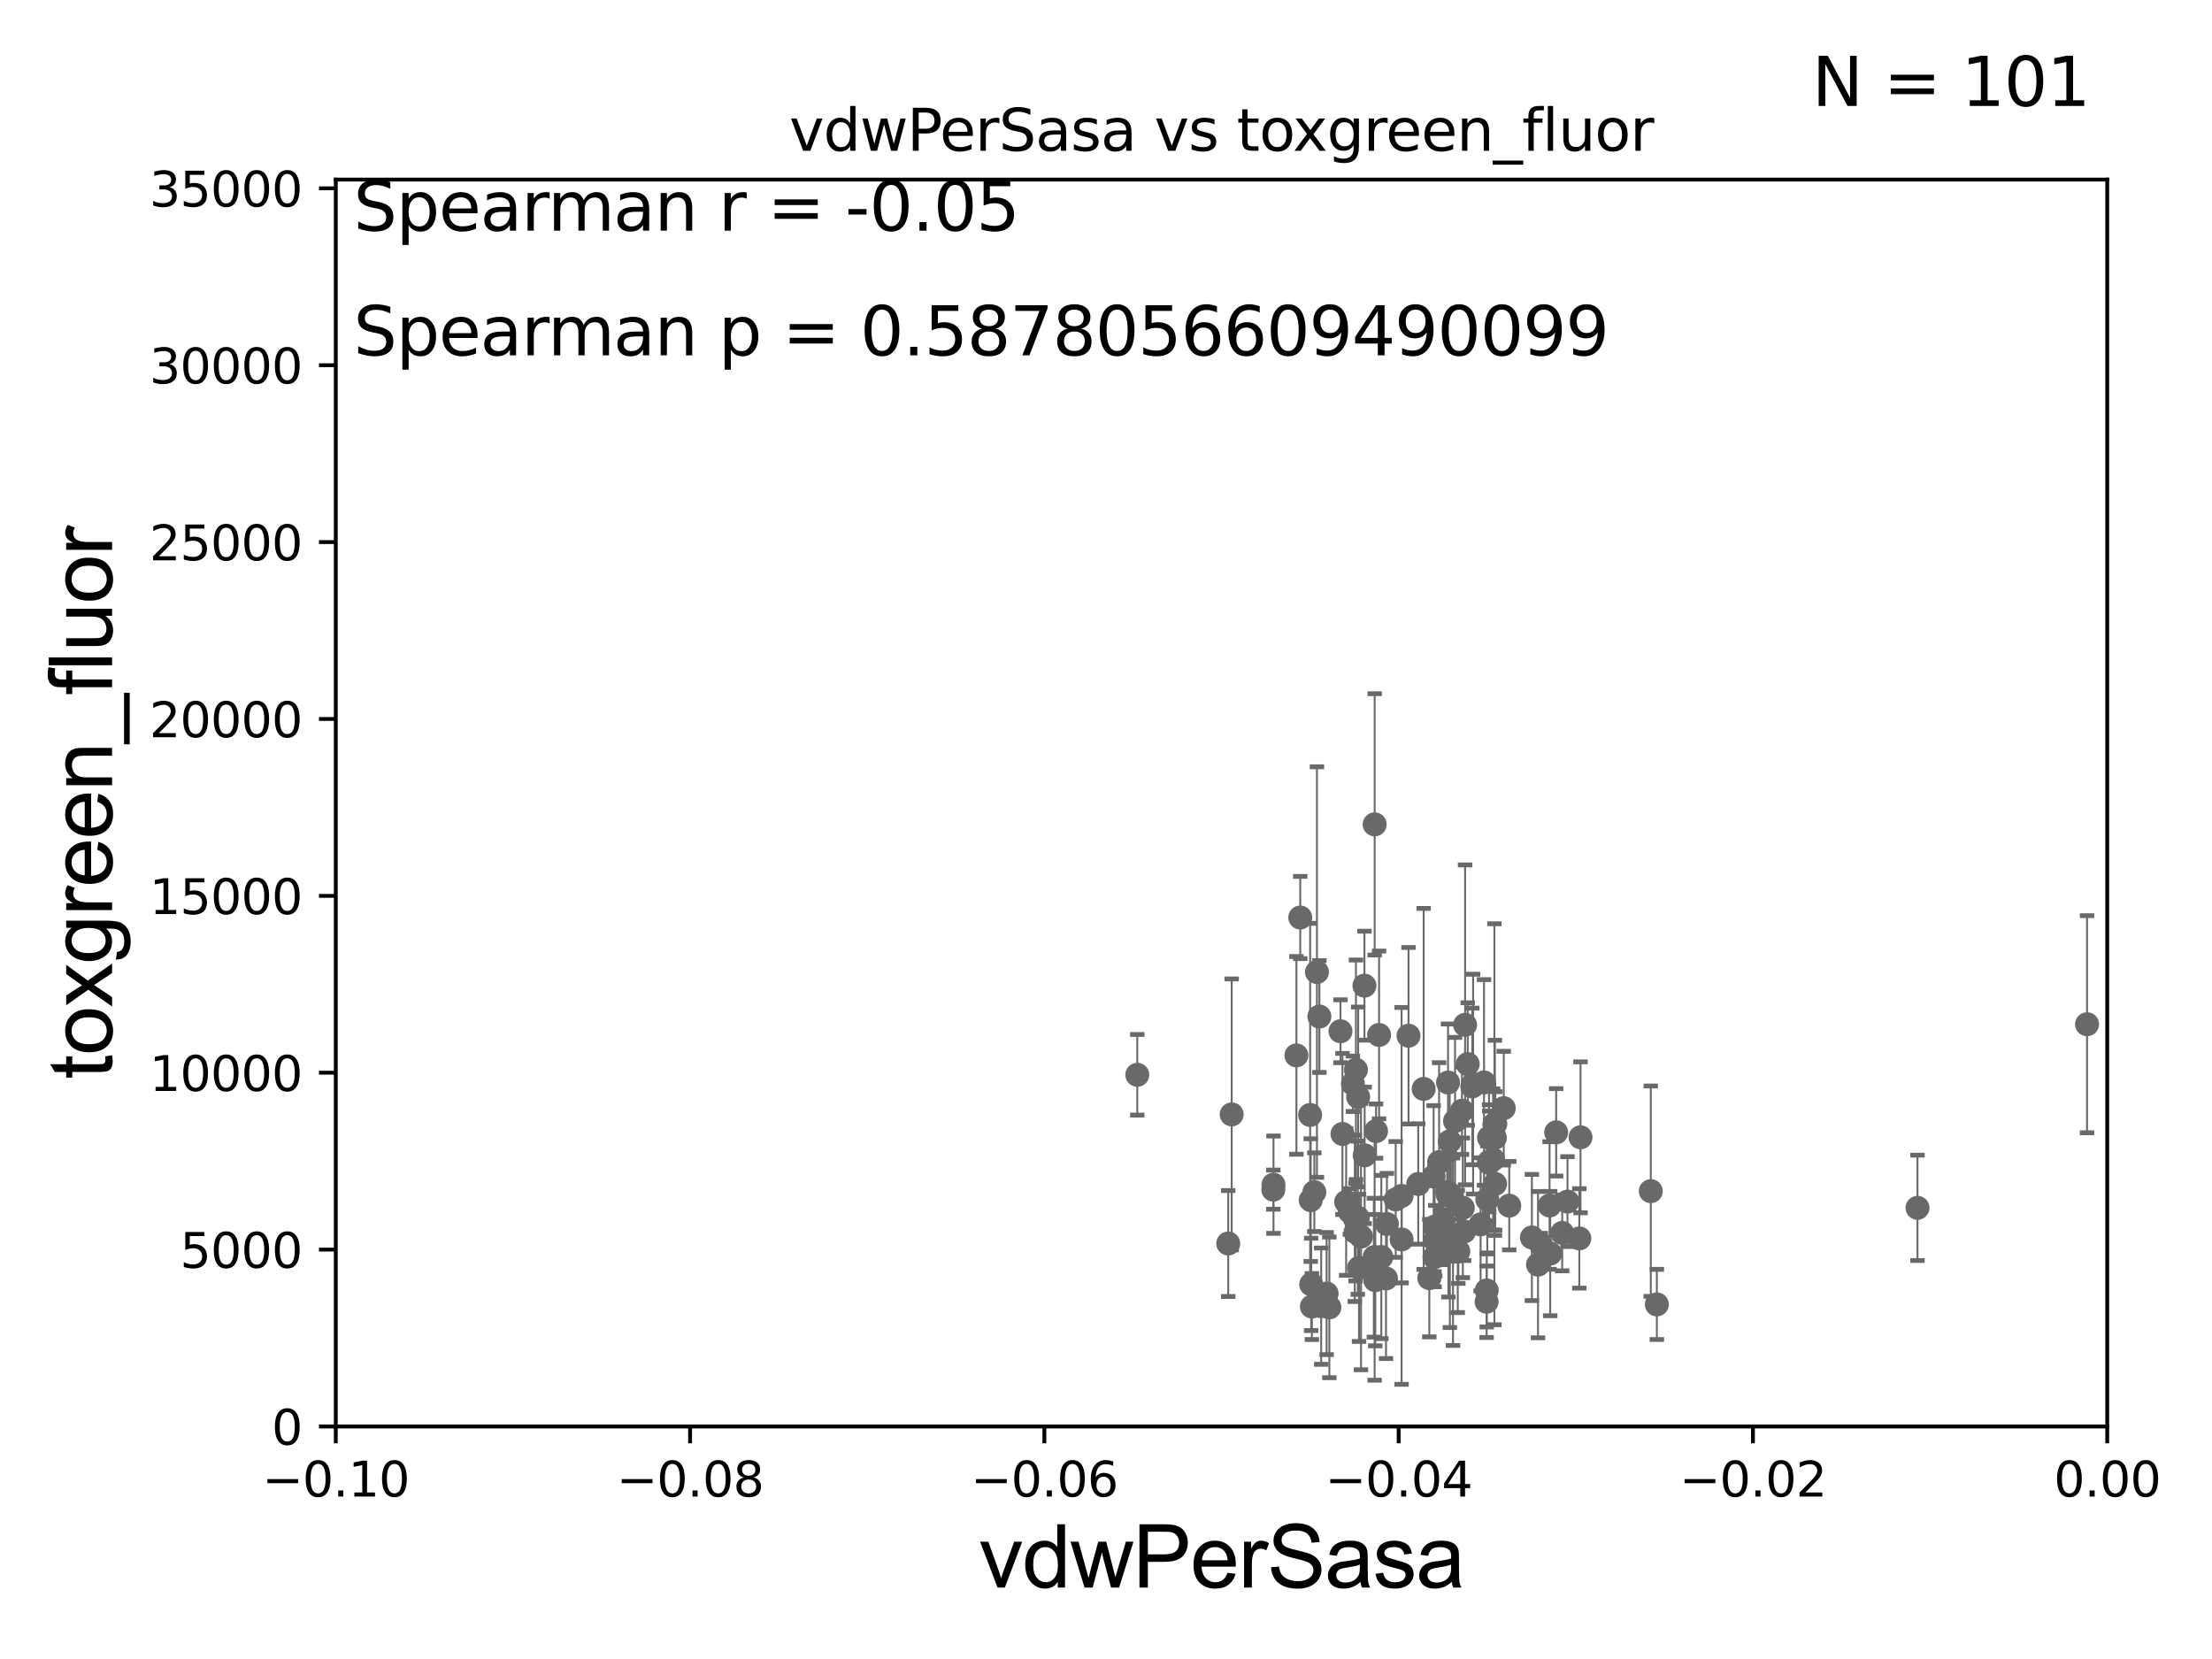 <?xml version="1.0" encoding="utf-8" standalone="no"?>
<!DOCTYPE svg PUBLIC "-//W3C//DTD SVG 1.1//EN"
  "http://www.w3.org/Graphics/SVG/1.1/DTD/svg11.dtd">
<svg xmlns:xlink="http://www.w3.org/1999/xlink" width="460.8pt" height="345.6pt" viewBox="0 0 460.8 345.6" xmlns="http://www.w3.org/2000/svg" version="1.1">
 <defs>
  <style type="text/css">*{stroke-linejoin: round; stroke-linecap: butt}</style>
 </defs>
 <g id="figure_1">
  <g id="patch_1">
   <path d="M 0 345.6 
L 460.8 345.6 
L 460.8 0 
L 0 0 
z
" style="fill: #ffffff"/>
  </g>
  <g id="axes_1">
   <g id="patch_2">
    <path d="M 69.95 297.16 
L 438.975 297.16 
L 438.975 37.411 
L 69.95 37.411 
z
" style="fill: #ffffff"/>
   </g>
   <g id="PathCollection_1">
    <defs>
     <path id="m0312992aa4" d="M 0 1.118 
C 0.297 1.118 0.581 1 0.791 0.791 
C 1 0.581 1.118 0.297 1.118 0 
C 1.118 -0.297 1 -0.581 0.791 -0.791 
C 0.581 -1 0.297 -1.118 0 -1.118 
C -0.297 -1.118 -0.581 -1 -0.791 -0.791 
C -1 -0.581 -1.118 -0.297 -1.118 0 
C -1.118 0.297 -1 0.581 -0.791 0.791 
C -0.581 1 -0.297 1.118 0 1.118 
z
" style="stroke: #696969"/>
    </defs>
    <g clip-path="url(#p8780a6bdbf)">
     <use xlink:href="#m0312992aa4" x="322.802" y="251.131" style="fill: #696969; stroke: #696969"/>
     <use xlink:href="#m0312992aa4" x="310.189" y="236.99" style="fill: #696969; stroke: #696969"/>
     <use xlink:href="#m0312992aa4" x="291.98" y="258.198" style="fill: #696969; stroke: #696969"/>
     <use xlink:href="#m0312992aa4" x="306.879" y="225.845" style="fill: #696969; stroke: #696969"/>
     <use xlink:href="#m0312992aa4" x="311.309" y="234.2" style="fill: #696969; stroke: #696969"/>
     <use xlink:href="#m0312992aa4" x="273.802" y="248.354" style="fill: #696969; stroke: #696969"/>
     <use xlink:href="#m0312992aa4" x="329.252" y="236.923" style="fill: #696969; stroke: #696969"/>
     <use xlink:href="#m0312992aa4" x="303.109" y="233.529" style="fill: #696969; stroke: #696969"/>
     <use xlink:href="#m0312992aa4" x="265.289" y="246.792" style="fill: #696969; stroke: #696969"/>
     <use xlink:href="#m0312992aa4" x="279.662" y="236.223" style="fill: #696969; stroke: #696969"/>
     <use xlink:href="#m0312992aa4" x="282.859" y="253.678" style="fill: #696969; stroke: #696969"/>
     <use xlink:href="#m0312992aa4" x="283.113" y="264.12" style="fill: #696969; stroke: #696969"/>
     <use xlink:href="#m0312992aa4" x="298.855" y="255.538" style="fill: #696969; stroke: #696969"/>
     <use xlink:href="#m0312992aa4" x="309.831" y="249.862" style="fill: #696969; stroke: #696969"/>
     <use xlink:href="#m0312992aa4" x="302.687" y="260.756" style="fill: #696969; stroke: #696969"/>
     <use xlink:href="#m0312992aa4" x="304.733" y="251.611" style="fill: #696969; stroke: #696969"/>
     <use xlink:href="#m0312992aa4" x="322.934" y="261.146" style="fill: #696969; stroke: #696969"/>
     <use xlink:href="#m0312992aa4" x="303.8" y="260.679" style="fill: #696969; stroke: #696969"/>
     <use xlink:href="#m0312992aa4" x="274.344" y="202.496" style="fill: #696969; stroke: #696969"/>
     <use xlink:href="#m0312992aa4" x="343.891" y="248.142" style="fill: #696969; stroke: #696969"/>
     <use xlink:href="#m0312992aa4" x="287.287" y="215.601" style="fill: #696969; stroke: #696969"/>
     <use xlink:href="#m0312992aa4" x="300.687" y="254.592" style="fill: #696969; stroke: #696969"/>
     <use xlink:href="#m0312992aa4" x="280.426" y="250.386" style="fill: #696969; stroke: #696969"/>
     <use xlink:href="#m0312992aa4" x="305.757" y="221.659" style="fill: #696969; stroke: #696969"/>
     <use xlink:href="#m0312992aa4" x="313.26" y="230.849" style="fill: #696969; stroke: #696969"/>
     <use xlink:href="#m0312992aa4" x="284.239" y="205.333" style="fill: #696969; stroke: #696969"/>
     <use xlink:href="#m0312992aa4" x="265.256" y="247.821" style="fill: #696969; stroke: #696969"/>
     <use xlink:href="#m0312992aa4" x="282.469" y="222.851" style="fill: #696969; stroke: #696969"/>
     <use xlink:href="#m0312992aa4" x="273.29" y="272.179" style="fill: #696969; stroke: #696969"/>
     <use xlink:href="#m0312992aa4" x="281.829" y="225.769" style="fill: #696969; stroke: #696969"/>
     <use xlink:href="#m0312992aa4" x="304.554" y="231.383" style="fill: #696969; stroke: #696969"/>
     <use xlink:href="#m0312992aa4" x="320.396" y="263.45" style="fill: #696969; stroke: #696969"/>
     <use xlink:href="#m0312992aa4" x="276.36" y="269.472" style="fill: #696969; stroke: #696969"/>
     <use xlink:href="#m0312992aa4" x="282.931" y="228.516" style="fill: #696969; stroke: #696969"/>
     <use xlink:href="#m0312992aa4" x="273.147" y="267.558" style="fill: #696969; stroke: #696969"/>
     <use xlink:href="#m0312992aa4" x="345.153" y="271.733" style="fill: #696969; stroke: #696969"/>
     <use xlink:href="#m0312992aa4" x="324.18" y="235.889" style="fill: #696969; stroke: #696969"/>
     <use xlink:href="#m0312992aa4" x="301.602" y="248.887" style="fill: #696969; stroke: #696969"/>
     <use xlink:href="#m0312992aa4" x="282.386" y="256.681" style="fill: #696969; stroke: #696969"/>
     <use xlink:href="#m0312992aa4" x="326.534" y="250.317" style="fill: #696969; stroke: #696969"/>
     <use xlink:href="#m0312992aa4" x="309.684" y="271.177" style="fill: #696969; stroke: #696969"/>
     <use xlink:href="#m0312992aa4" x="287.756" y="261.859" style="fill: #696969; stroke: #696969"/>
     <use xlink:href="#m0312992aa4" x="286.361" y="261.854" style="fill: #696969; stroke: #696969"/>
     <use xlink:href="#m0312992aa4" x="301.476" y="248.322" style="fill: #696969; stroke: #696969"/>
     <use xlink:href="#m0312992aa4" x="325.436" y="256.842" style="fill: #696969; stroke: #696969"/>
     <use xlink:href="#m0312992aa4" x="314.405" y="251.161" style="fill: #696969; stroke: #696969"/>
     <use xlink:href="#m0312992aa4" x="274.855" y="211.764" style="fill: #696969; stroke: #696969"/>
     <use xlink:href="#m0312992aa4" x="273.048" y="250.006" style="fill: #696969; stroke: #696969"/>
     <use xlink:href="#m0312992aa4" x="279.247" y="214.828" style="fill: #696969; stroke: #696969"/>
     <use xlink:href="#m0312992aa4" x="286.656" y="235.629" style="fill: #696969; stroke: #696969"/>
     <use xlink:href="#m0312992aa4" x="305.206" y="213.495" style="fill: #696969; stroke: #696969"/>
     <use xlink:href="#m0312992aa4" x="282.227" y="253.797" style="fill: #696969; stroke: #696969"/>
     <use xlink:href="#m0312992aa4" x="301.998" y="237.771" style="fill: #696969; stroke: #696969"/>
     <use xlink:href="#m0312992aa4" x="270.865" y="191.134" style="fill: #696969; stroke: #696969"/>
     <use xlink:href="#m0312992aa4" x="288.922" y="254.981" style="fill: #696969; stroke: #696969"/>
     <use xlink:href="#m0312992aa4" x="320.972" y="259.164" style="fill: #696969; stroke: #696969"/>
     <use xlink:href="#m0312992aa4" x="298.987" y="258.457" style="fill: #696969; stroke: #696969"/>
     <use xlink:href="#m0312992aa4" x="302.25" y="248.882" style="fill: #696969; stroke: #696969"/>
     <use xlink:href="#m0312992aa4" x="286.198" y="264.086" style="fill: #696969; stroke: #696969"/>
     <use xlink:href="#m0312992aa4" x="309.712" y="268.824" style="fill: #696969; stroke: #696969"/>
     <use xlink:href="#m0312992aa4" x="296.575" y="226.84" style="fill: #696969; stroke: #696969"/>
     <use xlink:href="#m0312992aa4" x="298.824" y="261.901" style="fill: #696969; stroke: #696969"/>
     <use xlink:href="#m0312992aa4" x="399.451" y="251.617" style="fill: #696969; stroke: #696969"/>
     <use xlink:href="#m0312992aa4" x="284.284" y="240.679" style="fill: #696969; stroke: #696969"/>
     <use xlink:href="#m0312992aa4" x="300.344" y="257.759" style="fill: #696969; stroke: #696969"/>
     <use xlink:href="#m0312992aa4" x="298.652" y="245.101" style="fill: #696969; stroke: #696969"/>
     <use xlink:href="#m0312992aa4" x="311.041" y="241.531" style="fill: #696969; stroke: #696969"/>
     <use xlink:href="#m0312992aa4" x="270.068" y="219.854" style="fill: #696969; stroke: #696969"/>
     <use xlink:href="#m0312992aa4" x="236.918" y="223.899" style="fill: #696969; stroke: #696969"/>
     <use xlink:href="#m0312992aa4" x="297.753" y="266.262" style="fill: #696969; stroke: #696969"/>
     <use xlink:href="#m0312992aa4" x="311.455" y="246.623" style="fill: #696969; stroke: #696969"/>
     <use xlink:href="#m0312992aa4" x="281.196" y="252.383" style="fill: #696969; stroke: #696969"/>
     <use xlink:href="#m0312992aa4" x="272.926" y="232.266" style="fill: #696969; stroke: #696969"/>
     <use xlink:href="#m0312992aa4" x="329.001" y="257.985" style="fill: #696969; stroke: #696969"/>
     <use xlink:href="#m0312992aa4" x="290.751" y="249.864" style="fill: #696969; stroke: #696969"/>
     <use xlink:href="#m0312992aa4" x="286.497" y="266.676" style="fill: #696969; stroke: #696969"/>
     <use xlink:href="#m0312992aa4" x="276.93" y="272.345" style="fill: #696969; stroke: #696969"/>
     <use xlink:href="#m0312992aa4" x="283.523" y="257.602" style="fill: #696969; stroke: #696969"/>
     <use xlink:href="#m0312992aa4" x="301.65" y="225.511" style="fill: #696969; stroke: #696969"/>
     <use xlink:href="#m0312992aa4" x="302.036" y="258.424" style="fill: #696969; stroke: #696969"/>
     <use xlink:href="#m0312992aa4" x="308.437" y="255.063" style="fill: #696969; stroke: #696969"/>
     <use xlink:href="#m0312992aa4" x="310.194" y="242.248" style="fill: #696969; stroke: #696969"/>
     <use xlink:href="#m0312992aa4" x="299.793" y="242.094" style="fill: #696969; stroke: #696969"/>
     <use xlink:href="#m0312992aa4" x="291.971" y="249.127" style="fill: #696969; stroke: #696969"/>
     <use xlink:href="#m0312992aa4" x="295.443" y="246.646" style="fill: #696969; stroke: #696969"/>
     <use xlink:href="#m0312992aa4" x="255.863" y="259.046" style="fill: #696969; stroke: #696969"/>
     <use xlink:href="#m0312992aa4" x="311.411" y="237.021" style="fill: #696969; stroke: #696969"/>
     <use xlink:href="#m0312992aa4" x="305.005" y="256.539" style="fill: #696969; stroke: #696969"/>
     <use xlink:href="#m0312992aa4" x="310.232" y="241.954" style="fill: #696969; stroke: #696969"/>
     <use xlink:href="#m0312992aa4" x="434.772" y="213.369" style="fill: #696969; stroke: #696969"/>
     <use xlink:href="#m0312992aa4" x="275.227" y="272.098" style="fill: #696969; stroke: #696969"/>
     <use xlink:href="#m0312992aa4" x="306.705" y="226.326" style="fill: #696969; stroke: #696969"/>
     <use xlink:href="#m0312992aa4" x="256.582" y="232.152" style="fill: #696969; stroke: #696969"/>
     <use xlink:href="#m0312992aa4" x="311.506" y="234.109" style="fill: #696969; stroke: #696969"/>
     <use xlink:href="#m0312992aa4" x="309.153" y="225.489" style="fill: #696969; stroke: #696969"/>
     <use xlink:href="#m0312992aa4" x="301.725" y="260.596" style="fill: #696969; stroke: #696969"/>
     <use xlink:href="#m0312992aa4" x="288.73" y="266.327" style="fill: #696969; stroke: #696969"/>
     <use xlink:href="#m0312992aa4" x="303.679" y="260.709" style="fill: #696969; stroke: #696969"/>
     <use xlink:href="#m0312992aa4" x="286.37" y="171.731" style="fill: #696969; stroke: #696969"/>
     <use xlink:href="#m0312992aa4" x="293.418" y="215.756" style="fill: #696969; stroke: #696969"/>
     <use xlink:href="#m0312992aa4" x="319.121" y="257.788" style="fill: #696969; stroke: #696969"/>
    </g>
   </g>
   <g id="matplotlib.axis_1">
    <g id="xtick_1">
     <g id="line2d_1">
      <defs>
       <path id="m0dd269d7e9" d="M 0 0 
L 0 3.5 
" style="stroke: #000000; stroke-width: 0.8"/>
      </defs>
      <g>
       <use xlink:href="#m0dd269d7e9" x="69.95" y="297.16" style="stroke: #000000; stroke-width: 0.8"/>
      </g>
     </g>
     <g id="text_1">
      <!-- −0.10 -->
      <g transform="translate(54.627 311.758)scale(0.1 -0.1)">
       <defs>
        <path id="DejaVuSans-2212" d="M 678 2272 
L 4684 2272 
L 4684 1741 
L 678 1741 
L 678 2272 
z
" transform="scale(0.016)"/>
        <path id="DejaVuSans-30" d="M 2034 4250 
Q 1547 4250 1301 3770 
Q 1056 3291 1056 2328 
Q 1056 1369 1301 889 
Q 1547 409 2034 409 
Q 2525 409 2770 889 
Q 3016 1369 3016 2328 
Q 3016 3291 2770 3770 
Q 2525 4250 2034 4250 
z
M 2034 4750 
Q 2819 4750 3233 4129 
Q 3647 3509 3647 2328 
Q 3647 1150 3233 529 
Q 2819 -91 2034 -91 
Q 1250 -91 836 529 
Q 422 1150 422 2328 
Q 422 3509 836 4129 
Q 1250 4750 2034 4750 
z
" transform="scale(0.016)"/>
        <path id="DejaVuSans-2e" d="M 684 794 
L 1344 794 
L 1344 0 
L 684 0 
L 684 794 
z
" transform="scale(0.016)"/>
        <path id="DejaVuSans-31" d="M 794 531 
L 1825 531 
L 1825 4091 
L 703 3866 
L 703 4441 
L 1819 4666 
L 2450 4666 
L 2450 531 
L 3481 531 
L 3481 0 
L 794 0 
L 794 531 
z
" transform="scale(0.016)"/>
       </defs>
       <use xlink:href="#DejaVuSans-2212"/>
       <use xlink:href="#DejaVuSans-30" x="83.789"/>
       <use xlink:href="#DejaVuSans-2e" x="147.412"/>
       <use xlink:href="#DejaVuSans-31" x="179.199"/>
       <use xlink:href="#DejaVuSans-30" x="242.822"/>
      </g>
     </g>
    </g>
    <g id="xtick_2">
     <g id="line2d_2">
      <g>
       <use xlink:href="#m0dd269d7e9" x="143.755" y="297.16" style="stroke: #000000; stroke-width: 0.8"/>
      </g>
     </g>
     <g id="text_2">
      <!-- −0.08 -->
      <g transform="translate(128.432 311.758)scale(0.1 -0.1)">
       <defs>
        <path id="DejaVuSans-38" d="M 2034 2216 
Q 1584 2216 1326 1975 
Q 1069 1734 1069 1313 
Q 1069 891 1326 650 
Q 1584 409 2034 409 
Q 2484 409 2743 651 
Q 3003 894 3003 1313 
Q 3003 1734 2745 1975 
Q 2488 2216 2034 2216 
z
M 1403 2484 
Q 997 2584 770 2862 
Q 544 3141 544 3541 
Q 544 4100 942 4425 
Q 1341 4750 2034 4750 
Q 2731 4750 3128 4425 
Q 3525 4100 3525 3541 
Q 3525 3141 3298 2862 
Q 3072 2584 2669 2484 
Q 3125 2378 3379 2068 
Q 3634 1759 3634 1313 
Q 3634 634 3220 271 
Q 2806 -91 2034 -91 
Q 1263 -91 848 271 
Q 434 634 434 1313 
Q 434 1759 690 2068 
Q 947 2378 1403 2484 
z
M 1172 3481 
Q 1172 3119 1398 2916 
Q 1625 2713 2034 2713 
Q 2441 2713 2670 2916 
Q 2900 3119 2900 3481 
Q 2900 3844 2670 4047 
Q 2441 4250 2034 4250 
Q 1625 4250 1398 4047 
Q 1172 3844 1172 3481 
z
" transform="scale(0.016)"/>
       </defs>
       <use xlink:href="#DejaVuSans-2212"/>
       <use xlink:href="#DejaVuSans-30" x="83.789"/>
       <use xlink:href="#DejaVuSans-2e" x="147.412"/>
       <use xlink:href="#DejaVuSans-30" x="179.199"/>
       <use xlink:href="#DejaVuSans-38" x="242.822"/>
      </g>
     </g>
    </g>
    <g id="xtick_3">
     <g id="line2d_3">
      <g>
       <use xlink:href="#m0dd269d7e9" x="217.56" y="297.16" style="stroke: #000000; stroke-width: 0.8"/>
      </g>
     </g>
     <g id="text_3">
      <!-- −0.06 -->
      <g transform="translate(202.237 311.758)scale(0.1 -0.1)">
       <defs>
        <path id="DejaVuSans-36" d="M 2113 2584 
Q 1688 2584 1439 2293 
Q 1191 2003 1191 1497 
Q 1191 994 1439 701 
Q 1688 409 2113 409 
Q 2538 409 2786 701 
Q 3034 994 3034 1497 
Q 3034 2003 2786 2293 
Q 2538 2584 2113 2584 
z
M 3366 4563 
L 3366 3988 
Q 3128 4100 2886 4159 
Q 2644 4219 2406 4219 
Q 1781 4219 1451 3797 
Q 1122 3375 1075 2522 
Q 1259 2794 1537 2939 
Q 1816 3084 2150 3084 
Q 2853 3084 3261 2657 
Q 3669 2231 3669 1497 
Q 3669 778 3244 343 
Q 2819 -91 2113 -91 
Q 1303 -91 875 529 
Q 447 1150 447 2328 
Q 447 3434 972 4092 
Q 1497 4750 2381 4750 
Q 2619 4750 2861 4703 
Q 3103 4656 3366 4563 
z
" transform="scale(0.016)"/>
       </defs>
       <use xlink:href="#DejaVuSans-2212"/>
       <use xlink:href="#DejaVuSans-30" x="83.789"/>
       <use xlink:href="#DejaVuSans-2e" x="147.412"/>
       <use xlink:href="#DejaVuSans-30" x="179.199"/>
       <use xlink:href="#DejaVuSans-36" x="242.822"/>
      </g>
     </g>
    </g>
    <g id="xtick_4">
     <g id="line2d_4">
      <g>
       <use xlink:href="#m0dd269d7e9" x="291.365" y="297.16" style="stroke: #000000; stroke-width: 0.8"/>
      </g>
     </g>
     <g id="text_4">
      <!-- −0.04 -->
      <g transform="translate(276.042 311.758)scale(0.1 -0.1)">
       <defs>
        <path id="DejaVuSans-34" d="M 2419 4116 
L 825 1625 
L 2419 1625 
L 2419 4116 
z
M 2253 4666 
L 3047 4666 
L 3047 1625 
L 3713 1625 
L 3713 1100 
L 3047 1100 
L 3047 0 
L 2419 0 
L 2419 1100 
L 313 1100 
L 313 1709 
L 2253 4666 
z
" transform="scale(0.016)"/>
       </defs>
       <use xlink:href="#DejaVuSans-2212"/>
       <use xlink:href="#DejaVuSans-30" x="83.789"/>
       <use xlink:href="#DejaVuSans-2e" x="147.412"/>
       <use xlink:href="#DejaVuSans-30" x="179.199"/>
       <use xlink:href="#DejaVuSans-34" x="242.822"/>
      </g>
     </g>
    </g>
    <g id="xtick_5">
     <g id="line2d_5">
      <g>
       <use xlink:href="#m0dd269d7e9" x="365.17" y="297.16" style="stroke: #000000; stroke-width: 0.8"/>
      </g>
     </g>
     <g id="text_5">
      <!-- −0.02 -->
      <g transform="translate(349.847 311.758)scale(0.1 -0.1)">
       <defs>
        <path id="DejaVuSans-32" d="M 1228 531 
L 3431 531 
L 3431 0 
L 469 0 
L 469 531 
Q 828 903 1448 1529 
Q 2069 2156 2228 2338 
Q 2531 2678 2651 2914 
Q 2772 3150 2772 3378 
Q 2772 3750 2511 3984 
Q 2250 4219 1831 4219 
Q 1534 4219 1204 4116 
Q 875 4013 500 3803 
L 500 4441 
Q 881 4594 1212 4672 
Q 1544 4750 1819 4750 
Q 2544 4750 2975 4387 
Q 3406 4025 3406 3419 
Q 3406 3131 3298 2873 
Q 3191 2616 2906 2266 
Q 2828 2175 2409 1742 
Q 1991 1309 1228 531 
z
" transform="scale(0.016)"/>
       </defs>
       <use xlink:href="#DejaVuSans-2212"/>
       <use xlink:href="#DejaVuSans-30" x="83.789"/>
       <use xlink:href="#DejaVuSans-2e" x="147.412"/>
       <use xlink:href="#DejaVuSans-30" x="179.199"/>
       <use xlink:href="#DejaVuSans-32" x="242.822"/>
      </g>
     </g>
    </g>
    <g id="xtick_6">
     <g id="line2d_6">
      <g>
       <use xlink:href="#m0dd269d7e9" x="438.975" y="297.16" style="stroke: #000000; stroke-width: 0.8"/>
      </g>
     </g>
     <g id="text_6">
      <!-- 0.00 -->
      <g transform="translate(427.842 311.758)scale(0.1 -0.1)">
       <use xlink:href="#DejaVuSans-30"/>
       <use xlink:href="#DejaVuSans-2e" x="63.623"/>
       <use xlink:href="#DejaVuSans-30" x="95.41"/>
       <use xlink:href="#DejaVuSans-30" x="159.033"/>
      </g>
     </g>
    </g>
    <g id="text_7">
     <!-- vdwPerSasa -->
     <g transform="translate(203.94 330.722)scale(0.18 -0.18)">
      <defs>
       <path id="ArialMT-76" d="M 1344 0 
L 81 3319 
L 675 3319 
L 1388 1331 
Q 1503 1009 1600 663 
Q 1675 925 1809 1294 
L 2547 3319 
L 3125 3319 
L 1869 0 
L 1344 0 
z
" transform="scale(0.016)"/>
       <path id="ArialMT-64" d="M 2575 0 
L 2575 419 
Q 2259 -75 1647 -75 
Q 1250 -75 917 144 
Q 584 363 401 755 
Q 219 1147 219 1656 
Q 219 2153 384 2558 
Q 550 2963 881 3178 
Q 1213 3394 1622 3394 
Q 1922 3394 2156 3267 
Q 2391 3141 2538 2938 
L 2538 4581 
L 3097 4581 
L 3097 0 
L 2575 0 
z
M 797 1656 
Q 797 1019 1065 703 
Q 1334 388 1700 388 
Q 2069 388 2326 689 
Q 2584 991 2584 1609 
Q 2584 2291 2321 2609 
Q 2059 2928 1675 2928 
Q 1300 2928 1048 2622 
Q 797 2316 797 1656 
z
" transform="scale(0.016)"/>
       <path id="ArialMT-77" d="M 1034 0 
L 19 3319 
L 600 3319 
L 1128 1403 
L 1325 691 
Q 1338 744 1497 1375 
L 2025 3319 
L 2603 3319 
L 3100 1394 
L 3266 759 
L 3456 1400 
L 4025 3319 
L 4572 3319 
L 3534 0 
L 2950 0 
L 2422 1988 
L 2294 2553 
L 1622 0 
L 1034 0 
z
" transform="scale(0.016)"/>
       <path id="ArialMT-50" d="M 494 0 
L 494 4581 
L 2222 4581 
Q 2678 4581 2919 4538 
Q 3256 4481 3484 4323 
Q 3713 4166 3852 3881 
Q 3991 3597 3991 3256 
Q 3991 2672 3619 2267 
Q 3247 1863 2275 1863 
L 1100 1863 
L 1100 0 
L 494 0 
z
M 1100 2403 
L 2284 2403 
Q 2872 2403 3119 2622 
Q 3366 2841 3366 3238 
Q 3366 3525 3220 3729 
Q 3075 3934 2838 4000 
Q 2684 4041 2272 4041 
L 1100 4041 
L 1100 2403 
z
" transform="scale(0.016)"/>
       <path id="ArialMT-65" d="M 2694 1069 
L 3275 997 
Q 3138 488 2766 206 
Q 2394 -75 1816 -75 
Q 1088 -75 661 373 
Q 234 822 234 1631 
Q 234 2469 665 2931 
Q 1097 3394 1784 3394 
Q 2450 3394 2872 2941 
Q 3294 2488 3294 1666 
Q 3294 1616 3291 1516 
L 816 1516 
Q 847 969 1125 678 
Q 1403 388 1819 388 
Q 2128 388 2347 550 
Q 2566 713 2694 1069 
z
M 847 1978 
L 2700 1978 
Q 2663 2397 2488 2606 
Q 2219 2931 1791 2931 
Q 1403 2931 1139 2672 
Q 875 2413 847 1978 
z
" transform="scale(0.016)"/>
       <path id="ArialMT-72" d="M 416 0 
L 416 3319 
L 922 3319 
L 922 2816 
Q 1116 3169 1280 3281 
Q 1444 3394 1641 3394 
Q 1925 3394 2219 3213 
L 2025 2691 
Q 1819 2813 1613 2813 
Q 1428 2813 1281 2702 
Q 1134 2591 1072 2394 
Q 978 2094 978 1738 
L 978 0 
L 416 0 
z
" transform="scale(0.016)"/>
       <path id="ArialMT-53" d="M 288 1472 
L 859 1522 
Q 900 1178 1048 958 
Q 1197 738 1509 602 
Q 1822 466 2213 466 
Q 2559 466 2825 569 
Q 3091 672 3220 851 
Q 3350 1031 3350 1244 
Q 3350 1459 3225 1620 
Q 3100 1781 2813 1891 
Q 2628 1963 1997 2114 
Q 1366 2266 1113 2400 
Q 784 2572 623 2826 
Q 463 3081 463 3397 
Q 463 3744 659 4045 
Q 856 4347 1234 4503 
Q 1613 4659 2075 4659 
Q 2584 4659 2973 4495 
Q 3363 4331 3572 4012 
Q 3781 3694 3797 3291 
L 3216 3247 
Q 3169 3681 2898 3903 
Q 2628 4125 2100 4125 
Q 1550 4125 1298 3923 
Q 1047 3722 1047 3438 
Q 1047 3191 1225 3031 
Q 1400 2872 2139 2705 
Q 2878 2538 3153 2413 
Q 3553 2228 3743 1945 
Q 3934 1663 3934 1294 
Q 3934 928 3725 604 
Q 3516 281 3123 101 
Q 2731 -78 2241 -78 
Q 1619 -78 1198 103 
Q 778 284 539 648 
Q 300 1013 288 1472 
z
" transform="scale(0.016)"/>
       <path id="ArialMT-61" d="M 2588 409 
Q 2275 144 1986 34 
Q 1697 -75 1366 -75 
Q 819 -75 525 192 
Q 231 459 231 875 
Q 231 1119 342 1320 
Q 453 1522 633 1644 
Q 813 1766 1038 1828 
Q 1203 1872 1538 1913 
Q 2219 1994 2541 2106 
Q 2544 2222 2544 2253 
Q 2544 2597 2384 2738 
Q 2169 2928 1744 2928 
Q 1347 2928 1158 2789 
Q 969 2650 878 2297 
L 328 2372 
Q 403 2725 575 2942 
Q 747 3159 1072 3276 
Q 1397 3394 1825 3394 
Q 2250 3394 2515 3294 
Q 2781 3194 2906 3042 
Q 3031 2891 3081 2659 
Q 3109 2516 3109 2141 
L 3109 1391 
Q 3109 606 3145 398 
Q 3181 191 3288 0 
L 2700 0 
Q 2613 175 2588 409 
z
M 2541 1666 
Q 2234 1541 1622 1453 
Q 1275 1403 1131 1340 
Q 988 1278 909 1158 
Q 831 1038 831 891 
Q 831 666 1001 516 
Q 1172 366 1500 366 
Q 1825 366 2078 508 
Q 2331 650 2450 897 
Q 2541 1088 2541 1459 
L 2541 1666 
z
" transform="scale(0.016)"/>
       <path id="ArialMT-73" d="M 197 991 
L 753 1078 
Q 800 744 1014 566 
Q 1228 388 1613 388 
Q 2000 388 2187 545 
Q 2375 703 2375 916 
Q 2375 1106 2209 1216 
Q 2094 1291 1634 1406 
Q 1016 1563 777 1677 
Q 538 1791 414 1992 
Q 291 2194 291 2438 
Q 291 2659 392 2848 
Q 494 3038 669 3163 
Q 800 3259 1026 3326 
Q 1253 3394 1513 3394 
Q 1903 3394 2198 3281 
Q 2494 3169 2634 2976 
Q 2775 2784 2828 2463 
L 2278 2388 
Q 2241 2644 2061 2787 
Q 1881 2931 1553 2931 
Q 1166 2931 1000 2803 
Q 834 2675 834 2503 
Q 834 2394 903 2306 
Q 972 2216 1119 2156 
Q 1203 2125 1616 2013 
Q 2213 1853 2448 1751 
Q 2684 1650 2818 1456 
Q 2953 1263 2953 975 
Q 2953 694 2789 445 
Q 2625 197 2315 61 
Q 2006 -75 1616 -75 
Q 969 -75 630 194 
Q 291 463 197 991 
z
" transform="scale(0.016)"/>
      </defs>
      <use xlink:href="#ArialMT-76"/>
      <use xlink:href="#ArialMT-64" x="50"/>
      <use xlink:href="#ArialMT-77" x="105.615"/>
      <use xlink:href="#ArialMT-50" x="177.832"/>
      <use xlink:href="#ArialMT-65" x="244.531"/>
      <use xlink:href="#ArialMT-72" x="300.146"/>
      <use xlink:href="#ArialMT-53" x="333.447"/>
      <use xlink:href="#ArialMT-61" x="400.146"/>
      <use xlink:href="#ArialMT-73" x="455.762"/>
      <use xlink:href="#ArialMT-61" x="505.762"/>
     </g>
    </g>
   </g>
   <g id="matplotlib.axis_2">
    <g id="ytick_1">
     <g id="line2d_7">
      <defs>
       <path id="mbcf6402182" d="M 0 0 
L -3.5 0 
" style="stroke: #000000; stroke-width: 0.8"/>
      </defs>
      <g>
       <use xlink:href="#mbcf6402182" x="69.95" y="297.16" style="stroke: #000000; stroke-width: 0.8"/>
      </g>
     </g>
     <g id="text_8">
      <!-- 0 -->
      <g transform="translate(56.587 300.959)scale(0.1 -0.1)">
       <use xlink:href="#DejaVuSans-30"/>
      </g>
     </g>
    </g>
    <g id="ytick_2">
     <g id="line2d_8">
      <g>
       <use xlink:href="#mbcf6402182" x="69.95" y="260.313" style="stroke: #000000; stroke-width: 0.8"/>
      </g>
     </g>
     <g id="text_9">
      <!-- 5000 -->
      <g transform="translate(37.5 264.112)scale(0.1 -0.1)">
       <defs>
        <path id="DejaVuSans-35" d="M 691 4666 
L 3169 4666 
L 3169 4134 
L 1269 4134 
L 1269 2991 
Q 1406 3038 1543 3061 
Q 1681 3084 1819 3084 
Q 2600 3084 3056 2656 
Q 3513 2228 3513 1497 
Q 3513 744 3044 326 
Q 2575 -91 1722 -91 
Q 1428 -91 1123 -41 
Q 819 9 494 109 
L 494 744 
Q 775 591 1075 516 
Q 1375 441 1709 441 
Q 2250 441 2565 725 
Q 2881 1009 2881 1497 
Q 2881 1984 2565 2268 
Q 2250 2553 1709 2553 
Q 1456 2553 1204 2497 
Q 953 2441 691 2322 
L 691 4666 
z
" transform="scale(0.016)"/>
       </defs>
       <use xlink:href="#DejaVuSans-35"/>
       <use xlink:href="#DejaVuSans-30" x="63.623"/>
       <use xlink:href="#DejaVuSans-30" x="127.246"/>
       <use xlink:href="#DejaVuSans-30" x="190.869"/>
      </g>
     </g>
    </g>
    <g id="ytick_3">
     <g id="line2d_9">
      <g>
       <use xlink:href="#mbcf6402182" x="69.95" y="223.467" style="stroke: #000000; stroke-width: 0.8"/>
      </g>
     </g>
     <g id="text_10">
      <!-- 10000 -->
      <g transform="translate(31.137 227.266)scale(0.1 -0.1)">
       <use xlink:href="#DejaVuSans-31"/>
       <use xlink:href="#DejaVuSans-30" x="63.623"/>
       <use xlink:href="#DejaVuSans-30" x="127.246"/>
       <use xlink:href="#DejaVuSans-30" x="190.869"/>
       <use xlink:href="#DejaVuSans-30" x="254.492"/>
      </g>
     </g>
    </g>
    <g id="ytick_4">
     <g id="line2d_10">
      <g>
       <use xlink:href="#mbcf6402182" x="69.95" y="186.62" style="stroke: #000000; stroke-width: 0.8"/>
      </g>
     </g>
     <g id="text_11">
      <!-- 15000 -->
      <g transform="translate(31.137 190.419)scale(0.1 -0.1)">
       <use xlink:href="#DejaVuSans-31"/>
       <use xlink:href="#DejaVuSans-35" x="63.623"/>
       <use xlink:href="#DejaVuSans-30" x="127.246"/>
       <use xlink:href="#DejaVuSans-30" x="190.869"/>
       <use xlink:href="#DejaVuSans-30" x="254.492"/>
      </g>
     </g>
    </g>
    <g id="ytick_5">
     <g id="line2d_11">
      <g>
       <use xlink:href="#mbcf6402182" x="69.95" y="149.773" style="stroke: #000000; stroke-width: 0.8"/>
      </g>
     </g>
     <g id="text_12">
      <!-- 20000 -->
      <g transform="translate(31.137 153.572)scale(0.1 -0.1)">
       <use xlink:href="#DejaVuSans-32"/>
       <use xlink:href="#DejaVuSans-30" x="63.623"/>
       <use xlink:href="#DejaVuSans-30" x="127.246"/>
       <use xlink:href="#DejaVuSans-30" x="190.869"/>
       <use xlink:href="#DejaVuSans-30" x="254.492"/>
      </g>
     </g>
    </g>
    <g id="ytick_6">
     <g id="line2d_12">
      <g>
       <use xlink:href="#mbcf6402182" x="69.95" y="112.926" style="stroke: #000000; stroke-width: 0.8"/>
      </g>
     </g>
     <g id="text_13">
      <!-- 25000 -->
      <g transform="translate(31.137 116.726)scale(0.1 -0.1)">
       <use xlink:href="#DejaVuSans-32"/>
       <use xlink:href="#DejaVuSans-35" x="63.623"/>
       <use xlink:href="#DejaVuSans-30" x="127.246"/>
       <use xlink:href="#DejaVuSans-30" x="190.869"/>
       <use xlink:href="#DejaVuSans-30" x="254.492"/>
      </g>
     </g>
    </g>
    <g id="ytick_7">
     <g id="line2d_13">
      <g>
       <use xlink:href="#mbcf6402182" x="69.95" y="76.08" style="stroke: #000000; stroke-width: 0.8"/>
      </g>
     </g>
     <g id="text_14">
      <!-- 30000 -->
      <g transform="translate(31.137 79.879)scale(0.1 -0.1)">
       <defs>
        <path id="DejaVuSans-33" d="M 2597 2516 
Q 3050 2419 3304 2112 
Q 3559 1806 3559 1356 
Q 3559 666 3084 287 
Q 2609 -91 1734 -91 
Q 1441 -91 1130 -33 
Q 819 25 488 141 
L 488 750 
Q 750 597 1062 519 
Q 1375 441 1716 441 
Q 2309 441 2620 675 
Q 2931 909 2931 1356 
Q 2931 1769 2642 2001 
Q 2353 2234 1838 2234 
L 1294 2234 
L 1294 2753 
L 1863 2753 
Q 2328 2753 2575 2939 
Q 2822 3125 2822 3475 
Q 2822 3834 2567 4026 
Q 2313 4219 1838 4219 
Q 1578 4219 1281 4162 
Q 984 4106 628 3988 
L 628 4550 
Q 988 4650 1302 4700 
Q 1616 4750 1894 4750 
Q 2613 4750 3031 4423 
Q 3450 4097 3450 3541 
Q 3450 3153 3228 2886 
Q 3006 2619 2597 2516 
z
" transform="scale(0.016)"/>
       </defs>
       <use xlink:href="#DejaVuSans-33"/>
       <use xlink:href="#DejaVuSans-30" x="63.623"/>
       <use xlink:href="#DejaVuSans-30" x="127.246"/>
       <use xlink:href="#DejaVuSans-30" x="190.869"/>
       <use xlink:href="#DejaVuSans-30" x="254.492"/>
      </g>
     </g>
    </g>
    <g id="ytick_8">
     <g id="line2d_14">
      <g>
       <use xlink:href="#mbcf6402182" x="69.95" y="39.233" style="stroke: #000000; stroke-width: 0.8"/>
      </g>
     </g>
     <g id="text_15">
      <!-- 35000 -->
      <g transform="translate(31.137 43.032)scale(0.1 -0.1)">
       <use xlink:href="#DejaVuSans-33"/>
       <use xlink:href="#DejaVuSans-35" x="63.623"/>
       <use xlink:href="#DejaVuSans-30" x="127.246"/>
       <use xlink:href="#DejaVuSans-30" x="190.869"/>
       <use xlink:href="#DejaVuSans-30" x="254.492"/>
      </g>
     </g>
    </g>
    <g id="text_16">
     <!-- toxgreen_fluor -->
     <g transform="translate(23.349 224.818)rotate(-90)scale(0.18 -0.18)">
      <defs>
       <path id="ArialMT-74" d="M 1650 503 
L 1731 6 
Q 1494 -44 1306 -44 
Q 1000 -44 831 53 
Q 663 150 594 308 
Q 525 466 525 972 
L 525 2881 
L 113 2881 
L 113 3319 
L 525 3319 
L 525 4141 
L 1084 4478 
L 1084 3319 
L 1650 3319 
L 1650 2881 
L 1084 2881 
L 1084 941 
Q 1084 700 1114 631 
Q 1144 563 1211 522 
Q 1278 481 1403 481 
Q 1497 481 1650 503 
z
" transform="scale(0.016)"/>
       <path id="ArialMT-6f" d="M 213 1659 
Q 213 2581 725 3025 
Q 1153 3394 1769 3394 
Q 2453 3394 2887 2945 
Q 3322 2497 3322 1706 
Q 3322 1066 3130 698 
Q 2938 331 2570 128 
Q 2203 -75 1769 -75 
Q 1072 -75 642 372 
Q 213 819 213 1659 
z
M 791 1659 
Q 791 1022 1069 705 
Q 1347 388 1769 388 
Q 2188 388 2466 706 
Q 2744 1025 2744 1678 
Q 2744 2294 2464 2611 
Q 2184 2928 1769 2928 
Q 1347 2928 1069 2612 
Q 791 2297 791 1659 
z
" transform="scale(0.016)"/>
       <path id="ArialMT-78" d="M 47 0 
L 1259 1725 
L 138 3319 
L 841 3319 
L 1350 2541 
Q 1494 2319 1581 2169 
Q 1719 2375 1834 2534 
L 2394 3319 
L 3066 3319 
L 1919 1756 
L 3153 0 
L 2463 0 
L 1781 1031 
L 1600 1309 
L 728 0 
L 47 0 
z
" transform="scale(0.016)"/>
       <path id="ArialMT-67" d="M 319 -275 
L 866 -356 
Q 900 -609 1056 -725 
Q 1266 -881 1628 -881 
Q 2019 -881 2231 -725 
Q 2444 -569 2519 -288 
Q 2563 -116 2559 434 
Q 2191 0 1641 0 
Q 956 0 581 494 
Q 206 988 206 1678 
Q 206 2153 378 2554 
Q 550 2956 876 3175 
Q 1203 3394 1644 3394 
Q 2231 3394 2613 2919 
L 2613 3319 
L 3131 3319 
L 3131 450 
Q 3131 -325 2973 -648 
Q 2816 -972 2473 -1159 
Q 2131 -1347 1631 -1347 
Q 1038 -1347 672 -1080 
Q 306 -813 319 -275 
z
M 784 1719 
Q 784 1066 1043 766 
Q 1303 466 1694 466 
Q 2081 466 2343 764 
Q 2606 1063 2606 1700 
Q 2606 2309 2336 2618 
Q 2066 2928 1684 2928 
Q 1309 2928 1046 2623 
Q 784 2319 784 1719 
z
" transform="scale(0.016)"/>
       <path id="ArialMT-6e" d="M 422 0 
L 422 3319 
L 928 3319 
L 928 2847 
Q 1294 3394 1984 3394 
Q 2284 3394 2536 3286 
Q 2788 3178 2913 3003 
Q 3038 2828 3088 2588 
Q 3119 2431 3119 2041 
L 3119 0 
L 2556 0 
L 2556 2019 
Q 2556 2363 2490 2533 
Q 2425 2703 2258 2804 
Q 2091 2906 1866 2906 
Q 1506 2906 1245 2678 
Q 984 2450 984 1813 
L 984 0 
L 422 0 
z
" transform="scale(0.016)"/>
       <path id="ArialMT-5f" d="M -97 -1272 
L -97 -866 
L 3631 -866 
L 3631 -1272 
L -97 -1272 
z
" transform="scale(0.016)"/>
       <path id="ArialMT-66" d="M 556 0 
L 556 2881 
L 59 2881 
L 59 3319 
L 556 3319 
L 556 3672 
Q 556 4006 616 4169 
Q 697 4388 901 4523 
Q 1106 4659 1475 4659 
Q 1713 4659 2000 4603 
L 1916 4113 
Q 1741 4144 1584 4144 
Q 1328 4144 1222 4034 
Q 1116 3925 1116 3625 
L 1116 3319 
L 1763 3319 
L 1763 2881 
L 1116 2881 
L 1116 0 
L 556 0 
z
" transform="scale(0.016)"/>
       <path id="ArialMT-6c" d="M 409 0 
L 409 4581 
L 972 4581 
L 972 0 
L 409 0 
z
" transform="scale(0.016)"/>
       <path id="ArialMT-75" d="M 2597 0 
L 2597 488 
Q 2209 -75 1544 -75 
Q 1250 -75 995 37 
Q 741 150 617 320 
Q 494 491 444 738 
Q 409 903 409 1263 
L 409 3319 
L 972 3319 
L 972 1478 
Q 972 1038 1006 884 
Q 1059 663 1231 536 
Q 1403 409 1656 409 
Q 1909 409 2131 539 
Q 2353 669 2445 892 
Q 2538 1116 2538 1541 
L 2538 3319 
L 3100 3319 
L 3100 0 
L 2597 0 
z
" transform="scale(0.016)"/>
      </defs>
      <use xlink:href="#ArialMT-74"/>
      <use xlink:href="#ArialMT-6f" x="27.783"/>
      <use xlink:href="#ArialMT-78" x="83.398"/>
      <use xlink:href="#ArialMT-67" x="133.398"/>
      <use xlink:href="#ArialMT-72" x="189.014"/>
      <use xlink:href="#ArialMT-65" x="222.314"/>
      <use xlink:href="#ArialMT-65" x="277.93"/>
      <use xlink:href="#ArialMT-6e" x="333.545"/>
      <use xlink:href="#ArialMT-5f" x="389.16"/>
      <use xlink:href="#ArialMT-66" x="444.775"/>
      <use xlink:href="#ArialMT-6c" x="472.559"/>
      <use xlink:href="#ArialMT-75" x="494.775"/>
      <use xlink:href="#ArialMT-6f" x="550.391"/>
      <use xlink:href="#ArialMT-72" x="606.006"/>
     </g>
    </g>
   </g>
   <g id="LineCollection_1">
    <path d="M 322.802 264.42 
L 322.802 237.841 
" clip-path="url(#p8780a6bdbf)" style="fill: none; stroke: #696969; stroke-width: 0.4"/>
    <path d="M 310.189 247.847 
L 310.189 226.134 
" clip-path="url(#p8780a6bdbf)" style="fill: none; stroke: #696969; stroke-width: 0.4"/>
    <path d="M 291.98 267.252 
L 291.98 249.143 
" clip-path="url(#p8780a6bdbf)" style="fill: none; stroke: #696969; stroke-width: 0.4"/>
    <path d="M 306.879 248.739 
L 306.879 202.95 
" clip-path="url(#p8780a6bdbf)" style="fill: none; stroke: #696969; stroke-width: 0.4"/>
    <path d="M 311.309 275.962 
L 311.309 192.438 
" clip-path="url(#p8780a6bdbf)" style="fill: none; stroke: #696969; stroke-width: 0.4"/>
    <path d="M 273.802 256.548 
L 273.802 240.16 
" clip-path="url(#p8780a6bdbf)" style="fill: none; stroke: #696969; stroke-width: 0.4"/>
    <path d="M 329.252 252.64 
L 329.252 221.206 
" clip-path="url(#p8780a6bdbf)" style="fill: none; stroke: #696969; stroke-width: 0.4"/>
    <path d="M 303.109 250.95 
L 303.109 216.107 
" clip-path="url(#p8780a6bdbf)" style="fill: none; stroke: #696969; stroke-width: 0.4"/>
    <path d="M 265.289 256.93 
L 265.289 236.653 
" clip-path="url(#p8780a6bdbf)" style="fill: none; stroke: #696969; stroke-width: 0.4"/>
    <path d="M 279.662 252.999 
L 279.662 219.447 
" clip-path="url(#p8780a6bdbf)" style="fill: none; stroke: #696969; stroke-width: 0.4"/>
    <path d="M 282.859 269.634 
L 282.859 237.722 
" clip-path="url(#p8780a6bdbf)" style="fill: none; stroke: #696969; stroke-width: 0.4"/>
    <path d="M 283.113 279.447 
L 283.113 248.792 
" clip-path="url(#p8780a6bdbf)" style="fill: none; stroke: #696969; stroke-width: 0.4"/>
    <path d="M 298.855 268.048 
L 298.855 243.028 
" clip-path="url(#p8780a6bdbf)" style="fill: none; stroke: #696969; stroke-width: 0.4"/>
    <path d="M 309.831 261.007 
L 309.831 238.717 
" clip-path="url(#p8780a6bdbf)" style="fill: none; stroke: #696969; stroke-width: 0.4"/>
    <path d="M 302.687 280.282 
L 302.687 241.23 
" clip-path="url(#p8780a6bdbf)" style="fill: none; stroke: #696969; stroke-width: 0.4"/>
    <path d="M 304.733 266.158 
L 304.733 237.064 
" clip-path="url(#p8780a6bdbf)" style="fill: none; stroke: #696969; stroke-width: 0.4"/>
    <path d="M 322.934 274.092 
L 322.934 248.199 
" clip-path="url(#p8780a6bdbf)" style="fill: none; stroke: #696969; stroke-width: 0.4"/>
    <path d="M 303.8 267.358 
L 303.8 254 
" clip-path="url(#p8780a6bdbf)" style="fill: none; stroke: #696969; stroke-width: 0.4"/>
    <path d="M 274.344 245.254 
L 274.344 159.739 
" clip-path="url(#p8780a6bdbf)" style="fill: none; stroke: #696969; stroke-width: 0.4"/>
    <path d="M 343.891 270.058 
L 343.891 226.225 
" clip-path="url(#p8780a6bdbf)" style="fill: none; stroke: #696969; stroke-width: 0.4"/>
    <path d="M 287.287 233.076 
L 287.287 198.125 
" clip-path="url(#p8780a6bdbf)" style="fill: none; stroke: #696969; stroke-width: 0.4"/>
    <path d="M 300.687 261.657 
L 300.687 247.527 
" clip-path="url(#p8780a6bdbf)" style="fill: none; stroke: #696969; stroke-width: 0.4"/>
    <path d="M 280.426 265.673 
L 280.426 235.098 
" clip-path="url(#p8780a6bdbf)" style="fill: none; stroke: #696969; stroke-width: 0.4"/>
    <path d="M 305.757 234.414 
L 305.757 208.905 
" clip-path="url(#p8780a6bdbf)" style="fill: none; stroke: #696969; stroke-width: 0.4"/>
    <path d="M 313.26 242.687 
L 313.26 219.01 
" clip-path="url(#p8780a6bdbf)" style="fill: none; stroke: #696969; stroke-width: 0.4"/>
    <path d="M 284.239 216.679 
L 284.239 193.986 
" clip-path="url(#p8780a6bdbf)" style="fill: none; stroke: #696969; stroke-width: 0.4"/>
    <path d="M 265.256 251.897 
L 265.256 243.745 
" clip-path="url(#p8780a6bdbf)" style="fill: none; stroke: #696969; stroke-width: 0.4"/>
    <path d="M 282.469 245.715 
L 282.469 199.986 
" clip-path="url(#p8780a6bdbf)" style="fill: none; stroke: #696969; stroke-width: 0.4"/>
    <path d="M 273.29 279.049 
L 273.29 265.309 
" clip-path="url(#p8780a6bdbf)" style="fill: none; stroke: #696969; stroke-width: 0.4"/>
    <path d="M 281.829 231.542 
L 281.829 219.996 
" clip-path="url(#p8780a6bdbf)" style="fill: none; stroke: #696969; stroke-width: 0.4"/>
    <path d="M 304.554 240.494 
L 304.554 222.272 
" clip-path="url(#p8780a6bdbf)" style="fill: none; stroke: #696969; stroke-width: 0.4"/>
    <path d="M 320.396 278.687 
L 320.396 248.214 
" clip-path="url(#p8780a6bdbf)" style="fill: none; stroke: #696969; stroke-width: 0.4"/>
    <path d="M 276.36 282.186 
L 276.36 256.757 
" clip-path="url(#p8780a6bdbf)" style="fill: none; stroke: #696969; stroke-width: 0.4"/>
    <path d="M 282.931 247.246 
L 282.931 209.785 
" clip-path="url(#p8780a6bdbf)" style="fill: none; stroke: #696969; stroke-width: 0.4"/>
    <path d="M 273.147 277.176 
L 273.147 257.94 
" clip-path="url(#p8780a6bdbf)" style="fill: none; stroke: #696969; stroke-width: 0.4"/>
    <path d="M 345.153 279.039 
L 345.153 264.427 
" clip-path="url(#p8780a6bdbf)" style="fill: none; stroke: #696969; stroke-width: 0.4"/>
    <path d="M 324.18 244.995 
L 324.18 226.783 
" clip-path="url(#p8780a6bdbf)" style="fill: none; stroke: #696969; stroke-width: 0.4"/>
    <path d="M 301.602 256.312 
L 301.602 241.462 
" clip-path="url(#p8780a6bdbf)" style="fill: none; stroke: #696969; stroke-width: 0.4"/>
    <path d="M 282.386 266.84 
L 282.386 246.523 
" clip-path="url(#p8780a6bdbf)" style="fill: none; stroke: #696969; stroke-width: 0.4"/>
    <path d="M 326.534 259.678 
L 326.534 240.956 
" clip-path="url(#p8780a6bdbf)" style="fill: none; stroke: #696969; stroke-width: 0.4"/>
    <path d="M 309.684 278.616 
L 309.684 263.737 
" clip-path="url(#p8780a6bdbf)" style="fill: none; stroke: #696969; stroke-width: 0.4"/>
    <path d="M 287.756 278.856 
L 287.756 244.861 
" clip-path="url(#p8780a6bdbf)" style="fill: none; stroke: #696969; stroke-width: 0.4"/>
    <path d="M 286.361 287.517 
L 286.361 236.191 
" clip-path="url(#p8780a6bdbf)" style="fill: none; stroke: #696969; stroke-width: 0.4"/>
    <path d="M 301.476 260.136 
L 301.476 236.508 
" clip-path="url(#p8780a6bdbf)" style="fill: none; stroke: #696969; stroke-width: 0.4"/>
    <path d="M 325.436 264.732 
L 325.436 248.952 
" clip-path="url(#p8780a6bdbf)" style="fill: none; stroke: #696969; stroke-width: 0.4"/>
    <path d="M 314.405 260.373 
L 314.405 241.949 
" clip-path="url(#p8780a6bdbf)" style="fill: none; stroke: #696969; stroke-width: 0.4"/>
    <path d="M 274.855 223.408 
L 274.855 200.12 
" clip-path="url(#p8780a6bdbf)" style="fill: none; stroke: #696969; stroke-width: 0.4"/>
    <path d="M 273.048 262.788 
L 273.048 237.224 
" clip-path="url(#p8780a6bdbf)" style="fill: none; stroke: #696969; stroke-width: 0.4"/>
    <path d="M 279.247 221.381 
L 279.247 208.276 
" clip-path="url(#p8780a6bdbf)" style="fill: none; stroke: #696969; stroke-width: 0.4"/>
    <path d="M 286.656 241.276 
L 286.656 229.981 
" clip-path="url(#p8780a6bdbf)" style="fill: none; stroke: #696969; stroke-width: 0.4"/>
    <path d="M 305.206 246.811 
L 305.206 180.18 
" clip-path="url(#p8780a6bdbf)" style="fill: none; stroke: #696969; stroke-width: 0.4"/>
    <path d="M 282.227 271.123 
L 282.227 236.47 
" clip-path="url(#p8780a6bdbf)" style="fill: none; stroke: #696969; stroke-width: 0.4"/>
    <path d="M 301.998 248.754 
L 301.998 226.788 
" clip-path="url(#p8780a6bdbf)" style="fill: none; stroke: #696969; stroke-width: 0.4"/>
    <path d="M 270.865 199.702 
L 270.865 182.567 
" clip-path="url(#p8780a6bdbf)" style="fill: none; stroke: #696969; stroke-width: 0.4"/>
    <path d="M 288.922 265.519 
L 288.922 244.442 
" clip-path="url(#p8780a6bdbf)" style="fill: none; stroke: #696969; stroke-width: 0.4"/>
    <path d="M 320.972 261.399 
L 320.972 256.928 
" clip-path="url(#p8780a6bdbf)" style="fill: none; stroke: #696969; stroke-width: 0.4"/>
    <path d="M 298.987 265.805 
L 298.987 251.109 
" clip-path="url(#p8780a6bdbf)" style="fill: none; stroke: #696969; stroke-width: 0.4"/>
    <path d="M 302.25 260.387 
L 302.25 237.377 
" clip-path="url(#p8780a6bdbf)" style="fill: none; stroke: #696969; stroke-width: 0.4"/>
    <path d="M 286.198 278.547 
L 286.198 249.625 
" clip-path="url(#p8780a6bdbf)" style="fill: none; stroke: #696969; stroke-width: 0.4"/>
    <path d="M 309.712 276.432 
L 309.712 261.216 
" clip-path="url(#p8780a6bdbf)" style="fill: none; stroke: #696969; stroke-width: 0.4"/>
    <path d="M 296.575 264.439 
L 296.575 189.24 
" clip-path="url(#p8780a6bdbf)" style="fill: none; stroke: #696969; stroke-width: 0.4"/>
    <path d="M 298.824 264.918 
L 298.824 258.884 
" clip-path="url(#p8780a6bdbf)" style="fill: none; stroke: #696969; stroke-width: 0.4"/>
    <path d="M 399.451 262.591 
L 399.451 240.644 
" clip-path="url(#p8780a6bdbf)" style="fill: none; stroke: #696969; stroke-width: 0.4"/>
    <path d="M 284.284 254.889 
L 284.284 226.469 
" clip-path="url(#p8780a6bdbf)" style="fill: none; stroke: #696969; stroke-width: 0.4"/>
    <path d="M 300.344 263.443 
L 300.344 252.075 
" clip-path="url(#p8780a6bdbf)" style="fill: none; stroke: #696969; stroke-width: 0.4"/>
    <path d="M 298.652 259.877 
L 298.652 230.325 
" clip-path="url(#p8780a6bdbf)" style="fill: none; stroke: #696969; stroke-width: 0.4"/>
    <path d="M 311.041 256.235 
L 311.041 226.827 
" clip-path="url(#p8780a6bdbf)" style="fill: none; stroke: #696969; stroke-width: 0.4"/>
    <path d="M 270.068 240.451 
L 270.068 199.257 
" clip-path="url(#p8780a6bdbf)" style="fill: none; stroke: #696969; stroke-width: 0.4"/>
    <path d="M 236.918 232.293 
L 236.918 215.504 
" clip-path="url(#p8780a6bdbf)" style="fill: none; stroke: #696969; stroke-width: 0.4"/>
    <path d="M 297.753 278.495 
L 297.753 254.03 
" clip-path="url(#p8780a6bdbf)" style="fill: none; stroke: #696969; stroke-width: 0.4"/>
    <path d="M 311.455 256.272 
L 311.455 236.974 
" clip-path="url(#p8780a6bdbf)" style="fill: none; stroke: #696969; stroke-width: 0.4"/>
    <path d="M 281.196 257.127 
L 281.196 247.64 
" clip-path="url(#p8780a6bdbf)" style="fill: none; stroke: #696969; stroke-width: 0.4"/>
    <path d="M 272.926 272.18 
L 272.926 192.352 
" clip-path="url(#p8780a6bdbf)" style="fill: none; stroke: #696969; stroke-width: 0.4"/>
    <path d="M 329.001 268.342 
L 329.001 247.629 
" clip-path="url(#p8780a6bdbf)" style="fill: none; stroke: #696969; stroke-width: 0.4"/>
    <path d="M 290.751 261.928 
L 290.751 237.801 
" clip-path="url(#p8780a6bdbf)" style="fill: none; stroke: #696969; stroke-width: 0.4"/>
    <path d="M 286.497 280.362 
L 286.497 252.989 
" clip-path="url(#p8780a6bdbf)" style="fill: none; stroke: #696969; stroke-width: 0.4"/>
    <path d="M 276.93 286.998 
L 276.93 257.691 
" clip-path="url(#p8780a6bdbf)" style="fill: none; stroke: #696969; stroke-width: 0.4"/>
    <path d="M 283.523 285.345 
L 283.523 229.858 
" clip-path="url(#p8780a6bdbf)" style="fill: none; stroke: #696969; stroke-width: 0.4"/>
    <path d="M 301.65 237.704 
L 301.65 213.319 
" clip-path="url(#p8780a6bdbf)" style="fill: none; stroke: #696969; stroke-width: 0.4"/>
    <path d="M 302.036 276.549 
L 302.036 240.299 
" clip-path="url(#p8780a6bdbf)" style="fill: none; stroke: #696969; stroke-width: 0.4"/>
    <path d="M 308.437 268.933 
L 308.437 241.194 
" clip-path="url(#p8780a6bdbf)" style="fill: none; stroke: #696969; stroke-width: 0.4"/>
    <path d="M 310.194 254.347 
L 310.194 230.149 
" clip-path="url(#p8780a6bdbf)" style="fill: none; stroke: #696969; stroke-width: 0.4"/>
    <path d="M 299.793 262.813 
L 299.793 221.375 
" clip-path="url(#p8780a6bdbf)" style="fill: none; stroke: #696969; stroke-width: 0.4"/>
    <path d="M 291.971 288.383 
L 291.971 209.87 
" clip-path="url(#p8780a6bdbf)" style="fill: none; stroke: #696969; stroke-width: 0.4"/>
    <path d="M 295.443 259.178 
L 295.443 234.115 
" clip-path="url(#p8780a6bdbf)" style="fill: none; stroke: #696969; stroke-width: 0.4"/>
    <path d="M 255.863 270.079 
L 255.863 248.012 
" clip-path="url(#p8780a6bdbf)" style="fill: none; stroke: #696969; stroke-width: 0.4"/>
    <path d="M 311.411 257.334 
L 311.411 216.708 
" clip-path="url(#p8780a6bdbf)" style="fill: none; stroke: #696969; stroke-width: 0.4"/>
    <path d="M 305.005 262.587 
L 305.005 250.49 
" clip-path="url(#p8780a6bdbf)" style="fill: none; stroke: #696969; stroke-width: 0.4"/>
    <path d="M 310.232 252.443 
L 310.232 231.465 
" clip-path="url(#p8780a6bdbf)" style="fill: none; stroke: #696969; stroke-width: 0.4"/>
    <path d="M 434.772 235.981 
L 434.772 190.757 
" clip-path="url(#p8780a6bdbf)" style="fill: none; stroke: #696969; stroke-width: 0.4"/>
    <path d="M 275.227 284.209 
L 275.227 259.987 
" clip-path="url(#p8780a6bdbf)" style="fill: none; stroke: #696969; stroke-width: 0.4"/>
    <path d="M 306.705 242.64 
L 306.705 210.013 
" clip-path="url(#p8780a6bdbf)" style="fill: none; stroke: #696969; stroke-width: 0.4"/>
    <path d="M 256.582 260.377 
L 256.582 203.926 
" clip-path="url(#p8780a6bdbf)" style="fill: none; stroke: #696969; stroke-width: 0.4"/>
    <path d="M 311.506 240.797 
L 311.506 227.421 
" clip-path="url(#p8780a6bdbf)" style="fill: none; stroke: #696969; stroke-width: 0.4"/>
    <path d="M 309.153 246.909 
L 309.153 204.069 
" clip-path="url(#p8780a6bdbf)" style="fill: none; stroke: #696969; stroke-width: 0.4"/>
    <path d="M 301.725 270.194 
L 301.725 250.998 
" clip-path="url(#p8780a6bdbf)" style="fill: none; stroke: #696969; stroke-width: 0.4"/>
    <path d="M 288.73 283.013 
L 288.73 249.641 
" clip-path="url(#p8780a6bdbf)" style="fill: none; stroke: #696969; stroke-width: 0.4"/>
    <path d="M 303.679 273.432 
L 303.679 247.986 
" clip-path="url(#p8780a6bdbf)" style="fill: none; stroke: #696969; stroke-width: 0.4"/>
    <path d="M 286.37 198.946 
L 286.37 144.515 
" clip-path="url(#p8780a6bdbf)" style="fill: none; stroke: #696969; stroke-width: 0.4"/>
    <path d="M 293.418 234.138 
L 293.418 197.374 
" clip-path="url(#p8780a6bdbf)" style="fill: none; stroke: #696969; stroke-width: 0.4"/>
    <path d="M 319.121 270.931 
L 319.121 244.645 
" clip-path="url(#p8780a6bdbf)" style="fill: none; stroke: #696969; stroke-width: 0.4"/>
   </g>
   <g id="line2d_15">
    <defs>
     <path id="m4de4ed2dfe" d="M 1.5 0 
L -1.5 -0 
" style="stroke: #696969"/>
    </defs>
    <g clip-path="url(#p8780a6bdbf)">
     <use xlink:href="#m4de4ed2dfe" x="322.802" y="264.42" style="fill: #696969; stroke: #696969"/>
     <use xlink:href="#m4de4ed2dfe" x="310.189" y="247.847" style="fill: #696969; stroke: #696969"/>
     <use xlink:href="#m4de4ed2dfe" x="291.98" y="267.252" style="fill: #696969; stroke: #696969"/>
     <use xlink:href="#m4de4ed2dfe" x="306.879" y="248.739" style="fill: #696969; stroke: #696969"/>
     <use xlink:href="#m4de4ed2dfe" x="311.309" y="275.962" style="fill: #696969; stroke: #696969"/>
     <use xlink:href="#m4de4ed2dfe" x="273.802" y="256.548" style="fill: #696969; stroke: #696969"/>
     <use xlink:href="#m4de4ed2dfe" x="329.252" y="252.64" style="fill: #696969; stroke: #696969"/>
     <use xlink:href="#m4de4ed2dfe" x="303.109" y="250.95" style="fill: #696969; stroke: #696969"/>
     <use xlink:href="#m4de4ed2dfe" x="265.289" y="256.93" style="fill: #696969; stroke: #696969"/>
     <use xlink:href="#m4de4ed2dfe" x="279.662" y="252.999" style="fill: #696969; stroke: #696969"/>
     <use xlink:href="#m4de4ed2dfe" x="282.859" y="269.634" style="fill: #696969; stroke: #696969"/>
     <use xlink:href="#m4de4ed2dfe" x="283.113" y="279.447" style="fill: #696969; stroke: #696969"/>
     <use xlink:href="#m4de4ed2dfe" x="298.855" y="268.048" style="fill: #696969; stroke: #696969"/>
     <use xlink:href="#m4de4ed2dfe" x="309.831" y="261.007" style="fill: #696969; stroke: #696969"/>
     <use xlink:href="#m4de4ed2dfe" x="302.687" y="280.282" style="fill: #696969; stroke: #696969"/>
     <use xlink:href="#m4de4ed2dfe" x="304.733" y="266.158" style="fill: #696969; stroke: #696969"/>
     <use xlink:href="#m4de4ed2dfe" x="322.934" y="274.092" style="fill: #696969; stroke: #696969"/>
     <use xlink:href="#m4de4ed2dfe" x="303.8" y="267.358" style="fill: #696969; stroke: #696969"/>
     <use xlink:href="#m4de4ed2dfe" x="274.344" y="245.254" style="fill: #696969; stroke: #696969"/>
     <use xlink:href="#m4de4ed2dfe" x="343.891" y="270.058" style="fill: #696969; stroke: #696969"/>
     <use xlink:href="#m4de4ed2dfe" x="287.287" y="233.076" style="fill: #696969; stroke: #696969"/>
     <use xlink:href="#m4de4ed2dfe" x="300.687" y="261.657" style="fill: #696969; stroke: #696969"/>
     <use xlink:href="#m4de4ed2dfe" x="280.426" y="265.673" style="fill: #696969; stroke: #696969"/>
     <use xlink:href="#m4de4ed2dfe" x="305.757" y="234.414" style="fill: #696969; stroke: #696969"/>
     <use xlink:href="#m4de4ed2dfe" x="313.26" y="242.687" style="fill: #696969; stroke: #696969"/>
     <use xlink:href="#m4de4ed2dfe" x="284.239" y="216.679" style="fill: #696969; stroke: #696969"/>
     <use xlink:href="#m4de4ed2dfe" x="265.256" y="251.897" style="fill: #696969; stroke: #696969"/>
     <use xlink:href="#m4de4ed2dfe" x="282.469" y="245.715" style="fill: #696969; stroke: #696969"/>
     <use xlink:href="#m4de4ed2dfe" x="273.29" y="279.049" style="fill: #696969; stroke: #696969"/>
     <use xlink:href="#m4de4ed2dfe" x="281.829" y="231.542" style="fill: #696969; stroke: #696969"/>
     <use xlink:href="#m4de4ed2dfe" x="304.554" y="240.494" style="fill: #696969; stroke: #696969"/>
     <use xlink:href="#m4de4ed2dfe" x="320.396" y="278.687" style="fill: #696969; stroke: #696969"/>
     <use xlink:href="#m4de4ed2dfe" x="276.36" y="282.186" style="fill: #696969; stroke: #696969"/>
     <use xlink:href="#m4de4ed2dfe" x="282.931" y="247.246" style="fill: #696969; stroke: #696969"/>
     <use xlink:href="#m4de4ed2dfe" x="273.147" y="277.176" style="fill: #696969; stroke: #696969"/>
     <use xlink:href="#m4de4ed2dfe" x="345.153" y="279.039" style="fill: #696969; stroke: #696969"/>
     <use xlink:href="#m4de4ed2dfe" x="324.18" y="244.995" style="fill: #696969; stroke: #696969"/>
     <use xlink:href="#m4de4ed2dfe" x="301.602" y="256.312" style="fill: #696969; stroke: #696969"/>
     <use xlink:href="#m4de4ed2dfe" x="282.386" y="266.84" style="fill: #696969; stroke: #696969"/>
     <use xlink:href="#m4de4ed2dfe" x="326.534" y="259.678" style="fill: #696969; stroke: #696969"/>
     <use xlink:href="#m4de4ed2dfe" x="309.684" y="278.616" style="fill: #696969; stroke: #696969"/>
     <use xlink:href="#m4de4ed2dfe" x="287.756" y="278.856" style="fill: #696969; stroke: #696969"/>
     <use xlink:href="#m4de4ed2dfe" x="286.361" y="287.517" style="fill: #696969; stroke: #696969"/>
     <use xlink:href="#m4de4ed2dfe" x="301.476" y="260.136" style="fill: #696969; stroke: #696969"/>
     <use xlink:href="#m4de4ed2dfe" x="325.436" y="264.732" style="fill: #696969; stroke: #696969"/>
     <use xlink:href="#m4de4ed2dfe" x="314.405" y="260.373" style="fill: #696969; stroke: #696969"/>
     <use xlink:href="#m4de4ed2dfe" x="274.855" y="223.408" style="fill: #696969; stroke: #696969"/>
     <use xlink:href="#m4de4ed2dfe" x="273.048" y="262.788" style="fill: #696969; stroke: #696969"/>
     <use xlink:href="#m4de4ed2dfe" x="279.247" y="221.381" style="fill: #696969; stroke: #696969"/>
     <use xlink:href="#m4de4ed2dfe" x="286.656" y="241.276" style="fill: #696969; stroke: #696969"/>
     <use xlink:href="#m4de4ed2dfe" x="305.206" y="246.811" style="fill: #696969; stroke: #696969"/>
     <use xlink:href="#m4de4ed2dfe" x="282.227" y="271.123" style="fill: #696969; stroke: #696969"/>
     <use xlink:href="#m4de4ed2dfe" x="301.998" y="248.754" style="fill: #696969; stroke: #696969"/>
     <use xlink:href="#m4de4ed2dfe" x="270.865" y="199.702" style="fill: #696969; stroke: #696969"/>
     <use xlink:href="#m4de4ed2dfe" x="288.922" y="265.519" style="fill: #696969; stroke: #696969"/>
     <use xlink:href="#m4de4ed2dfe" x="320.972" y="261.399" style="fill: #696969; stroke: #696969"/>
     <use xlink:href="#m4de4ed2dfe" x="298.987" y="265.805" style="fill: #696969; stroke: #696969"/>
     <use xlink:href="#m4de4ed2dfe" x="302.25" y="260.387" style="fill: #696969; stroke: #696969"/>
     <use xlink:href="#m4de4ed2dfe" x="286.198" y="278.547" style="fill: #696969; stroke: #696969"/>
     <use xlink:href="#m4de4ed2dfe" x="309.712" y="276.432" style="fill: #696969; stroke: #696969"/>
     <use xlink:href="#m4de4ed2dfe" x="296.575" y="264.439" style="fill: #696969; stroke: #696969"/>
     <use xlink:href="#m4de4ed2dfe" x="298.824" y="264.918" style="fill: #696969; stroke: #696969"/>
     <use xlink:href="#m4de4ed2dfe" x="399.451" y="262.591" style="fill: #696969; stroke: #696969"/>
     <use xlink:href="#m4de4ed2dfe" x="284.284" y="254.889" style="fill: #696969; stroke: #696969"/>
     <use xlink:href="#m4de4ed2dfe" x="300.344" y="263.443" style="fill: #696969; stroke: #696969"/>
     <use xlink:href="#m4de4ed2dfe" x="298.652" y="259.877" style="fill: #696969; stroke: #696969"/>
     <use xlink:href="#m4de4ed2dfe" x="311.041" y="256.235" style="fill: #696969; stroke: #696969"/>
     <use xlink:href="#m4de4ed2dfe" x="270.068" y="240.451" style="fill: #696969; stroke: #696969"/>
     <use xlink:href="#m4de4ed2dfe" x="236.918" y="232.293" style="fill: #696969; stroke: #696969"/>
     <use xlink:href="#m4de4ed2dfe" x="297.753" y="278.495" style="fill: #696969; stroke: #696969"/>
     <use xlink:href="#m4de4ed2dfe" x="311.455" y="256.272" style="fill: #696969; stroke: #696969"/>
     <use xlink:href="#m4de4ed2dfe" x="281.196" y="257.127" style="fill: #696969; stroke: #696969"/>
     <use xlink:href="#m4de4ed2dfe" x="272.926" y="272.18" style="fill: #696969; stroke: #696969"/>
     <use xlink:href="#m4de4ed2dfe" x="329.001" y="268.342" style="fill: #696969; stroke: #696969"/>
     <use xlink:href="#m4de4ed2dfe" x="290.751" y="261.928" style="fill: #696969; stroke: #696969"/>
     <use xlink:href="#m4de4ed2dfe" x="286.497" y="280.362" style="fill: #696969; stroke: #696969"/>
     <use xlink:href="#m4de4ed2dfe" x="276.93" y="286.998" style="fill: #696969; stroke: #696969"/>
     <use xlink:href="#m4de4ed2dfe" x="283.523" y="285.345" style="fill: #696969; stroke: #696969"/>
     <use xlink:href="#m4de4ed2dfe" x="301.65" y="237.704" style="fill: #696969; stroke: #696969"/>
     <use xlink:href="#m4de4ed2dfe" x="302.036" y="276.549" style="fill: #696969; stroke: #696969"/>
     <use xlink:href="#m4de4ed2dfe" x="308.437" y="268.933" style="fill: #696969; stroke: #696969"/>
     <use xlink:href="#m4de4ed2dfe" x="310.194" y="254.347" style="fill: #696969; stroke: #696969"/>
     <use xlink:href="#m4de4ed2dfe" x="299.793" y="262.813" style="fill: #696969; stroke: #696969"/>
     <use xlink:href="#m4de4ed2dfe" x="291.971" y="288.383" style="fill: #696969; stroke: #696969"/>
     <use xlink:href="#m4de4ed2dfe" x="295.443" y="259.178" style="fill: #696969; stroke: #696969"/>
     <use xlink:href="#m4de4ed2dfe" x="255.863" y="270.079" style="fill: #696969; stroke: #696969"/>
     <use xlink:href="#m4de4ed2dfe" x="311.411" y="257.334" style="fill: #696969; stroke: #696969"/>
     <use xlink:href="#m4de4ed2dfe" x="305.005" y="262.587" style="fill: #696969; stroke: #696969"/>
     <use xlink:href="#m4de4ed2dfe" x="310.232" y="252.443" style="fill: #696969; stroke: #696969"/>
     <use xlink:href="#m4de4ed2dfe" x="434.772" y="235.981" style="fill: #696969; stroke: #696969"/>
     <use xlink:href="#m4de4ed2dfe" x="275.227" y="284.209" style="fill: #696969; stroke: #696969"/>
     <use xlink:href="#m4de4ed2dfe" x="306.705" y="242.64" style="fill: #696969; stroke: #696969"/>
     <use xlink:href="#m4de4ed2dfe" x="256.582" y="260.377" style="fill: #696969; stroke: #696969"/>
     <use xlink:href="#m4de4ed2dfe" x="311.506" y="240.797" style="fill: #696969; stroke: #696969"/>
     <use xlink:href="#m4de4ed2dfe" x="309.153" y="246.909" style="fill: #696969; stroke: #696969"/>
     <use xlink:href="#m4de4ed2dfe" x="301.725" y="270.194" style="fill: #696969; stroke: #696969"/>
     <use xlink:href="#m4de4ed2dfe" x="288.73" y="283.013" style="fill: #696969; stroke: #696969"/>
     <use xlink:href="#m4de4ed2dfe" x="303.679" y="273.432" style="fill: #696969; stroke: #696969"/>
     <use xlink:href="#m4de4ed2dfe" x="286.37" y="198.946" style="fill: #696969; stroke: #696969"/>
     <use xlink:href="#m4de4ed2dfe" x="293.418" y="234.138" style="fill: #696969; stroke: #696969"/>
     <use xlink:href="#m4de4ed2dfe" x="319.121" y="270.931" style="fill: #696969; stroke: #696969"/>
    </g>
   </g>
   <g id="line2d_16">
    <g clip-path="url(#p8780a6bdbf)">
     <use xlink:href="#m4de4ed2dfe" x="322.802" y="237.841" style="fill: #696969; stroke: #696969"/>
     <use xlink:href="#m4de4ed2dfe" x="310.189" y="226.134" style="fill: #696969; stroke: #696969"/>
     <use xlink:href="#m4de4ed2dfe" x="291.98" y="249.143" style="fill: #696969; stroke: #696969"/>
     <use xlink:href="#m4de4ed2dfe" x="306.879" y="202.95" style="fill: #696969; stroke: #696969"/>
     <use xlink:href="#m4de4ed2dfe" x="311.309" y="192.438" style="fill: #696969; stroke: #696969"/>
     <use xlink:href="#m4de4ed2dfe" x="273.802" y="240.16" style="fill: #696969; stroke: #696969"/>
     <use xlink:href="#m4de4ed2dfe" x="329.252" y="221.206" style="fill: #696969; stroke: #696969"/>
     <use xlink:href="#m4de4ed2dfe" x="303.109" y="216.107" style="fill: #696969; stroke: #696969"/>
     <use xlink:href="#m4de4ed2dfe" x="265.289" y="236.653" style="fill: #696969; stroke: #696969"/>
     <use xlink:href="#m4de4ed2dfe" x="279.662" y="219.447" style="fill: #696969; stroke: #696969"/>
     <use xlink:href="#m4de4ed2dfe" x="282.859" y="237.722" style="fill: #696969; stroke: #696969"/>
     <use xlink:href="#m4de4ed2dfe" x="283.113" y="248.792" style="fill: #696969; stroke: #696969"/>
     <use xlink:href="#m4de4ed2dfe" x="298.855" y="243.028" style="fill: #696969; stroke: #696969"/>
     <use xlink:href="#m4de4ed2dfe" x="309.831" y="238.717" style="fill: #696969; stroke: #696969"/>
     <use xlink:href="#m4de4ed2dfe" x="302.687" y="241.23" style="fill: #696969; stroke: #696969"/>
     <use xlink:href="#m4de4ed2dfe" x="304.733" y="237.064" style="fill: #696969; stroke: #696969"/>
     <use xlink:href="#m4de4ed2dfe" x="322.934" y="248.199" style="fill: #696969; stroke: #696969"/>
     <use xlink:href="#m4de4ed2dfe" x="303.8" y="254" style="fill: #696969; stroke: #696969"/>
     <use xlink:href="#m4de4ed2dfe" x="274.344" y="159.739" style="fill: #696969; stroke: #696969"/>
     <use xlink:href="#m4de4ed2dfe" x="343.891" y="226.225" style="fill: #696969; stroke: #696969"/>
     <use xlink:href="#m4de4ed2dfe" x="287.287" y="198.125" style="fill: #696969; stroke: #696969"/>
     <use xlink:href="#m4de4ed2dfe" x="300.687" y="247.527" style="fill: #696969; stroke: #696969"/>
     <use xlink:href="#m4de4ed2dfe" x="280.426" y="235.098" style="fill: #696969; stroke: #696969"/>
     <use xlink:href="#m4de4ed2dfe" x="305.757" y="208.905" style="fill: #696969; stroke: #696969"/>
     <use xlink:href="#m4de4ed2dfe" x="313.26" y="219.01" style="fill: #696969; stroke: #696969"/>
     <use xlink:href="#m4de4ed2dfe" x="284.239" y="193.986" style="fill: #696969; stroke: #696969"/>
     <use xlink:href="#m4de4ed2dfe" x="265.256" y="243.745" style="fill: #696969; stroke: #696969"/>
     <use xlink:href="#m4de4ed2dfe" x="282.469" y="199.986" style="fill: #696969; stroke: #696969"/>
     <use xlink:href="#m4de4ed2dfe" x="273.29" y="265.309" style="fill: #696969; stroke: #696969"/>
     <use xlink:href="#m4de4ed2dfe" x="281.829" y="219.996" style="fill: #696969; stroke: #696969"/>
     <use xlink:href="#m4de4ed2dfe" x="304.554" y="222.272" style="fill: #696969; stroke: #696969"/>
     <use xlink:href="#m4de4ed2dfe" x="320.396" y="248.214" style="fill: #696969; stroke: #696969"/>
     <use xlink:href="#m4de4ed2dfe" x="276.36" y="256.757" style="fill: #696969; stroke: #696969"/>
     <use xlink:href="#m4de4ed2dfe" x="282.931" y="209.785" style="fill: #696969; stroke: #696969"/>
     <use xlink:href="#m4de4ed2dfe" x="273.147" y="257.94" style="fill: #696969; stroke: #696969"/>
     <use xlink:href="#m4de4ed2dfe" x="345.153" y="264.427" style="fill: #696969; stroke: #696969"/>
     <use xlink:href="#m4de4ed2dfe" x="324.18" y="226.783" style="fill: #696969; stroke: #696969"/>
     <use xlink:href="#m4de4ed2dfe" x="301.602" y="241.462" style="fill: #696969; stroke: #696969"/>
     <use xlink:href="#m4de4ed2dfe" x="282.386" y="246.523" style="fill: #696969; stroke: #696969"/>
     <use xlink:href="#m4de4ed2dfe" x="326.534" y="240.956" style="fill: #696969; stroke: #696969"/>
     <use xlink:href="#m4de4ed2dfe" x="309.684" y="263.737" style="fill: #696969; stroke: #696969"/>
     <use xlink:href="#m4de4ed2dfe" x="287.756" y="244.861" style="fill: #696969; stroke: #696969"/>
     <use xlink:href="#m4de4ed2dfe" x="286.361" y="236.191" style="fill: #696969; stroke: #696969"/>
     <use xlink:href="#m4de4ed2dfe" x="301.476" y="236.508" style="fill: #696969; stroke: #696969"/>
     <use xlink:href="#m4de4ed2dfe" x="325.436" y="248.952" style="fill: #696969; stroke: #696969"/>
     <use xlink:href="#m4de4ed2dfe" x="314.405" y="241.949" style="fill: #696969; stroke: #696969"/>
     <use xlink:href="#m4de4ed2dfe" x="274.855" y="200.12" style="fill: #696969; stroke: #696969"/>
     <use xlink:href="#m4de4ed2dfe" x="273.048" y="237.224" style="fill: #696969; stroke: #696969"/>
     <use xlink:href="#m4de4ed2dfe" x="279.247" y="208.276" style="fill: #696969; stroke: #696969"/>
     <use xlink:href="#m4de4ed2dfe" x="286.656" y="229.981" style="fill: #696969; stroke: #696969"/>
     <use xlink:href="#m4de4ed2dfe" x="305.206" y="180.18" style="fill: #696969; stroke: #696969"/>
     <use xlink:href="#m4de4ed2dfe" x="282.227" y="236.47" style="fill: #696969; stroke: #696969"/>
     <use xlink:href="#m4de4ed2dfe" x="301.998" y="226.788" style="fill: #696969; stroke: #696969"/>
     <use xlink:href="#m4de4ed2dfe" x="270.865" y="182.567" style="fill: #696969; stroke: #696969"/>
     <use xlink:href="#m4de4ed2dfe" x="288.922" y="244.442" style="fill: #696969; stroke: #696969"/>
     <use xlink:href="#m4de4ed2dfe" x="320.972" y="256.928" style="fill: #696969; stroke: #696969"/>
     <use xlink:href="#m4de4ed2dfe" x="298.987" y="251.109" style="fill: #696969; stroke: #696969"/>
     <use xlink:href="#m4de4ed2dfe" x="302.25" y="237.377" style="fill: #696969; stroke: #696969"/>
     <use xlink:href="#m4de4ed2dfe" x="286.198" y="249.625" style="fill: #696969; stroke: #696969"/>
     <use xlink:href="#m4de4ed2dfe" x="309.712" y="261.216" style="fill: #696969; stroke: #696969"/>
     <use xlink:href="#m4de4ed2dfe" x="296.575" y="189.24" style="fill: #696969; stroke: #696969"/>
     <use xlink:href="#m4de4ed2dfe" x="298.824" y="258.884" style="fill: #696969; stroke: #696969"/>
     <use xlink:href="#m4de4ed2dfe" x="399.451" y="240.644" style="fill: #696969; stroke: #696969"/>
     <use xlink:href="#m4de4ed2dfe" x="284.284" y="226.469" style="fill: #696969; stroke: #696969"/>
     <use xlink:href="#m4de4ed2dfe" x="300.344" y="252.075" style="fill: #696969; stroke: #696969"/>
     <use xlink:href="#m4de4ed2dfe" x="298.652" y="230.325" style="fill: #696969; stroke: #696969"/>
     <use xlink:href="#m4de4ed2dfe" x="311.041" y="226.827" style="fill: #696969; stroke: #696969"/>
     <use xlink:href="#m4de4ed2dfe" x="270.068" y="199.257" style="fill: #696969; stroke: #696969"/>
     <use xlink:href="#m4de4ed2dfe" x="236.918" y="215.504" style="fill: #696969; stroke: #696969"/>
     <use xlink:href="#m4de4ed2dfe" x="297.753" y="254.03" style="fill: #696969; stroke: #696969"/>
     <use xlink:href="#m4de4ed2dfe" x="311.455" y="236.974" style="fill: #696969; stroke: #696969"/>
     <use xlink:href="#m4de4ed2dfe" x="281.196" y="247.64" style="fill: #696969; stroke: #696969"/>
     <use xlink:href="#m4de4ed2dfe" x="272.926" y="192.352" style="fill: #696969; stroke: #696969"/>
     <use xlink:href="#m4de4ed2dfe" x="329.001" y="247.629" style="fill: #696969; stroke: #696969"/>
     <use xlink:href="#m4de4ed2dfe" x="290.751" y="237.801" style="fill: #696969; stroke: #696969"/>
     <use xlink:href="#m4de4ed2dfe" x="286.497" y="252.989" style="fill: #696969; stroke: #696969"/>
     <use xlink:href="#m4de4ed2dfe" x="276.93" y="257.691" style="fill: #696969; stroke: #696969"/>
     <use xlink:href="#m4de4ed2dfe" x="283.523" y="229.858" style="fill: #696969; stroke: #696969"/>
     <use xlink:href="#m4de4ed2dfe" x="301.65" y="213.319" style="fill: #696969; stroke: #696969"/>
     <use xlink:href="#m4de4ed2dfe" x="302.036" y="240.299" style="fill: #696969; stroke: #696969"/>
     <use xlink:href="#m4de4ed2dfe" x="308.437" y="241.194" style="fill: #696969; stroke: #696969"/>
     <use xlink:href="#m4de4ed2dfe" x="310.194" y="230.149" style="fill: #696969; stroke: #696969"/>
     <use xlink:href="#m4de4ed2dfe" x="299.793" y="221.375" style="fill: #696969; stroke: #696969"/>
     <use xlink:href="#m4de4ed2dfe" x="291.971" y="209.87" style="fill: #696969; stroke: #696969"/>
     <use xlink:href="#m4de4ed2dfe" x="295.443" y="234.115" style="fill: #696969; stroke: #696969"/>
     <use xlink:href="#m4de4ed2dfe" x="255.863" y="248.012" style="fill: #696969; stroke: #696969"/>
     <use xlink:href="#m4de4ed2dfe" x="311.411" y="216.708" style="fill: #696969; stroke: #696969"/>
     <use xlink:href="#m4de4ed2dfe" x="305.005" y="250.49" style="fill: #696969; stroke: #696969"/>
     <use xlink:href="#m4de4ed2dfe" x="310.232" y="231.465" style="fill: #696969; stroke: #696969"/>
     <use xlink:href="#m4de4ed2dfe" x="434.772" y="190.757" style="fill: #696969; stroke: #696969"/>
     <use xlink:href="#m4de4ed2dfe" x="275.227" y="259.987" style="fill: #696969; stroke: #696969"/>
     <use xlink:href="#m4de4ed2dfe" x="306.705" y="210.013" style="fill: #696969; stroke: #696969"/>
     <use xlink:href="#m4de4ed2dfe" x="256.582" y="203.926" style="fill: #696969; stroke: #696969"/>
     <use xlink:href="#m4de4ed2dfe" x="311.506" y="227.421" style="fill: #696969; stroke: #696969"/>
     <use xlink:href="#m4de4ed2dfe" x="309.153" y="204.069" style="fill: #696969; stroke: #696969"/>
     <use xlink:href="#m4de4ed2dfe" x="301.725" y="250.998" style="fill: #696969; stroke: #696969"/>
     <use xlink:href="#m4de4ed2dfe" x="288.73" y="249.641" style="fill: #696969; stroke: #696969"/>
     <use xlink:href="#m4de4ed2dfe" x="303.679" y="247.986" style="fill: #696969; stroke: #696969"/>
     <use xlink:href="#m4de4ed2dfe" x="286.37" y="144.515" style="fill: #696969; stroke: #696969"/>
     <use xlink:href="#m4de4ed2dfe" x="293.418" y="197.374" style="fill: #696969; stroke: #696969"/>
     <use xlink:href="#m4de4ed2dfe" x="319.121" y="244.645" style="fill: #696969; stroke: #696969"/>
    </g>
   </g>
   <g id="line2d_17">
    <defs>
     <path id="mf42f7fc92f" d="M 0 2 
C 0.53 2 1.039 1.789 1.414 1.414 
C 1.789 1.039 2 0.53 2 0 
C 2 -0.53 1.789 -1.039 1.414 -1.414 
C 1.039 -1.789 0.53 -2 0 -2 
C -0.53 -2 -1.039 -1.789 -1.414 -1.414 
C -1.789 -1.039 -2 -0.53 -2 0 
C -2 0.53 -1.789 1.039 -1.414 1.414 
C -1.039 1.789 -0.53 2 0 2 
z
" style="stroke: #696969"/>
    </defs>
    <g clip-path="url(#p8780a6bdbf)">
     <use xlink:href="#mf42f7fc92f" x="322.802" y="251.131" style="fill: #696969; stroke: #696969"/>
     <use xlink:href="#mf42f7fc92f" x="310.189" y="236.99" style="fill: #696969; stroke: #696969"/>
     <use xlink:href="#mf42f7fc92f" x="291.98" y="258.198" style="fill: #696969; stroke: #696969"/>
     <use xlink:href="#mf42f7fc92f" x="306.879" y="225.845" style="fill: #696969; stroke: #696969"/>
     <use xlink:href="#mf42f7fc92f" x="311.309" y="234.2" style="fill: #696969; stroke: #696969"/>
     <use xlink:href="#mf42f7fc92f" x="273.802" y="248.354" style="fill: #696969; stroke: #696969"/>
     <use xlink:href="#mf42f7fc92f" x="329.252" y="236.923" style="fill: #696969; stroke: #696969"/>
     <use xlink:href="#mf42f7fc92f" x="303.109" y="233.529" style="fill: #696969; stroke: #696969"/>
     <use xlink:href="#mf42f7fc92f" x="265.289" y="246.792" style="fill: #696969; stroke: #696969"/>
     <use xlink:href="#mf42f7fc92f" x="279.662" y="236.223" style="fill: #696969; stroke: #696969"/>
     <use xlink:href="#mf42f7fc92f" x="282.859" y="253.678" style="fill: #696969; stroke: #696969"/>
     <use xlink:href="#mf42f7fc92f" x="283.113" y="264.12" style="fill: #696969; stroke: #696969"/>
     <use xlink:href="#mf42f7fc92f" x="298.855" y="255.538" style="fill: #696969; stroke: #696969"/>
     <use xlink:href="#mf42f7fc92f" x="309.831" y="249.862" style="fill: #696969; stroke: #696969"/>
     <use xlink:href="#mf42f7fc92f" x="302.687" y="260.756" style="fill: #696969; stroke: #696969"/>
     <use xlink:href="#mf42f7fc92f" x="304.733" y="251.611" style="fill: #696969; stroke: #696969"/>
     <use xlink:href="#mf42f7fc92f" x="322.934" y="261.146" style="fill: #696969; stroke: #696969"/>
     <use xlink:href="#mf42f7fc92f" x="303.8" y="260.679" style="fill: #696969; stroke: #696969"/>
     <use xlink:href="#mf42f7fc92f" x="274.344" y="202.496" style="fill: #696969; stroke: #696969"/>
     <use xlink:href="#mf42f7fc92f" x="343.891" y="248.142" style="fill: #696969; stroke: #696969"/>
     <use xlink:href="#mf42f7fc92f" x="287.287" y="215.601" style="fill: #696969; stroke: #696969"/>
     <use xlink:href="#mf42f7fc92f" x="300.687" y="254.592" style="fill: #696969; stroke: #696969"/>
     <use xlink:href="#mf42f7fc92f" x="280.426" y="250.386" style="fill: #696969; stroke: #696969"/>
     <use xlink:href="#mf42f7fc92f" x="305.757" y="221.659" style="fill: #696969; stroke: #696969"/>
     <use xlink:href="#mf42f7fc92f" x="313.26" y="230.849" style="fill: #696969; stroke: #696969"/>
     <use xlink:href="#mf42f7fc92f" x="284.239" y="205.333" style="fill: #696969; stroke: #696969"/>
     <use xlink:href="#mf42f7fc92f" x="265.256" y="247.821" style="fill: #696969; stroke: #696969"/>
     <use xlink:href="#mf42f7fc92f" x="282.469" y="222.851" style="fill: #696969; stroke: #696969"/>
     <use xlink:href="#mf42f7fc92f" x="273.29" y="272.179" style="fill: #696969; stroke: #696969"/>
     <use xlink:href="#mf42f7fc92f" x="281.829" y="225.769" style="fill: #696969; stroke: #696969"/>
     <use xlink:href="#mf42f7fc92f" x="304.554" y="231.383" style="fill: #696969; stroke: #696969"/>
     <use xlink:href="#mf42f7fc92f" x="320.396" y="263.45" style="fill: #696969; stroke: #696969"/>
     <use xlink:href="#mf42f7fc92f" x="276.36" y="269.472" style="fill: #696969; stroke: #696969"/>
     <use xlink:href="#mf42f7fc92f" x="282.931" y="228.516" style="fill: #696969; stroke: #696969"/>
     <use xlink:href="#mf42f7fc92f" x="273.147" y="267.558" style="fill: #696969; stroke: #696969"/>
     <use xlink:href="#mf42f7fc92f" x="345.153" y="271.733" style="fill: #696969; stroke: #696969"/>
     <use xlink:href="#mf42f7fc92f" x="324.18" y="235.889" style="fill: #696969; stroke: #696969"/>
     <use xlink:href="#mf42f7fc92f" x="301.602" y="248.887" style="fill: #696969; stroke: #696969"/>
     <use xlink:href="#mf42f7fc92f" x="282.386" y="256.681" style="fill: #696969; stroke: #696969"/>
     <use xlink:href="#mf42f7fc92f" x="326.534" y="250.317" style="fill: #696969; stroke: #696969"/>
     <use xlink:href="#mf42f7fc92f" x="309.684" y="271.177" style="fill: #696969; stroke: #696969"/>
     <use xlink:href="#mf42f7fc92f" x="287.756" y="261.859" style="fill: #696969; stroke: #696969"/>
     <use xlink:href="#mf42f7fc92f" x="286.361" y="261.854" style="fill: #696969; stroke: #696969"/>
     <use xlink:href="#mf42f7fc92f" x="301.476" y="248.322" style="fill: #696969; stroke: #696969"/>
     <use xlink:href="#mf42f7fc92f" x="325.436" y="256.842" style="fill: #696969; stroke: #696969"/>
     <use xlink:href="#mf42f7fc92f" x="314.405" y="251.161" style="fill: #696969; stroke: #696969"/>
     <use xlink:href="#mf42f7fc92f" x="274.855" y="211.764" style="fill: #696969; stroke: #696969"/>
     <use xlink:href="#mf42f7fc92f" x="273.048" y="250.006" style="fill: #696969; stroke: #696969"/>
     <use xlink:href="#mf42f7fc92f" x="279.247" y="214.828" style="fill: #696969; stroke: #696969"/>
     <use xlink:href="#mf42f7fc92f" x="286.656" y="235.629" style="fill: #696969; stroke: #696969"/>
     <use xlink:href="#mf42f7fc92f" x="305.206" y="213.495" style="fill: #696969; stroke: #696969"/>
     <use xlink:href="#mf42f7fc92f" x="282.227" y="253.797" style="fill: #696969; stroke: #696969"/>
     <use xlink:href="#mf42f7fc92f" x="301.998" y="237.771" style="fill: #696969; stroke: #696969"/>
     <use xlink:href="#mf42f7fc92f" x="270.865" y="191.134" style="fill: #696969; stroke: #696969"/>
     <use xlink:href="#mf42f7fc92f" x="288.922" y="254.981" style="fill: #696969; stroke: #696969"/>
     <use xlink:href="#mf42f7fc92f" x="320.972" y="259.164" style="fill: #696969; stroke: #696969"/>
     <use xlink:href="#mf42f7fc92f" x="298.987" y="258.457" style="fill: #696969; stroke: #696969"/>
     <use xlink:href="#mf42f7fc92f" x="302.25" y="248.882" style="fill: #696969; stroke: #696969"/>
     <use xlink:href="#mf42f7fc92f" x="286.198" y="264.086" style="fill: #696969; stroke: #696969"/>
     <use xlink:href="#mf42f7fc92f" x="309.712" y="268.824" style="fill: #696969; stroke: #696969"/>
     <use xlink:href="#mf42f7fc92f" x="296.575" y="226.84" style="fill: #696969; stroke: #696969"/>
     <use xlink:href="#mf42f7fc92f" x="298.824" y="261.901" style="fill: #696969; stroke: #696969"/>
     <use xlink:href="#mf42f7fc92f" x="399.451" y="251.617" style="fill: #696969; stroke: #696969"/>
     <use xlink:href="#mf42f7fc92f" x="284.284" y="240.679" style="fill: #696969; stroke: #696969"/>
     <use xlink:href="#mf42f7fc92f" x="300.344" y="257.759" style="fill: #696969; stroke: #696969"/>
     <use xlink:href="#mf42f7fc92f" x="298.652" y="245.101" style="fill: #696969; stroke: #696969"/>
     <use xlink:href="#mf42f7fc92f" x="311.041" y="241.531" style="fill: #696969; stroke: #696969"/>
     <use xlink:href="#mf42f7fc92f" x="270.068" y="219.854" style="fill: #696969; stroke: #696969"/>
     <use xlink:href="#mf42f7fc92f" x="236.918" y="223.899" style="fill: #696969; stroke: #696969"/>
     <use xlink:href="#mf42f7fc92f" x="297.753" y="266.262" style="fill: #696969; stroke: #696969"/>
     <use xlink:href="#mf42f7fc92f" x="311.455" y="246.623" style="fill: #696969; stroke: #696969"/>
     <use xlink:href="#mf42f7fc92f" x="281.196" y="252.383" style="fill: #696969; stroke: #696969"/>
     <use xlink:href="#mf42f7fc92f" x="272.926" y="232.266" style="fill: #696969; stroke: #696969"/>
     <use xlink:href="#mf42f7fc92f" x="329.001" y="257.985" style="fill: #696969; stroke: #696969"/>
     <use xlink:href="#mf42f7fc92f" x="290.751" y="249.864" style="fill: #696969; stroke: #696969"/>
     <use xlink:href="#mf42f7fc92f" x="286.497" y="266.676" style="fill: #696969; stroke: #696969"/>
     <use xlink:href="#mf42f7fc92f" x="276.93" y="272.345" style="fill: #696969; stroke: #696969"/>
     <use xlink:href="#mf42f7fc92f" x="283.523" y="257.602" style="fill: #696969; stroke: #696969"/>
     <use xlink:href="#mf42f7fc92f" x="301.65" y="225.511" style="fill: #696969; stroke: #696969"/>
     <use xlink:href="#mf42f7fc92f" x="302.036" y="258.424" style="fill: #696969; stroke: #696969"/>
     <use xlink:href="#mf42f7fc92f" x="308.437" y="255.063" style="fill: #696969; stroke: #696969"/>
     <use xlink:href="#mf42f7fc92f" x="310.194" y="242.248" style="fill: #696969; stroke: #696969"/>
     <use xlink:href="#mf42f7fc92f" x="299.793" y="242.094" style="fill: #696969; stroke: #696969"/>
     <use xlink:href="#mf42f7fc92f" x="291.971" y="249.127" style="fill: #696969; stroke: #696969"/>
     <use xlink:href="#mf42f7fc92f" x="295.443" y="246.646" style="fill: #696969; stroke: #696969"/>
     <use xlink:href="#mf42f7fc92f" x="255.863" y="259.046" style="fill: #696969; stroke: #696969"/>
     <use xlink:href="#mf42f7fc92f" x="311.411" y="237.021" style="fill: #696969; stroke: #696969"/>
     <use xlink:href="#mf42f7fc92f" x="305.005" y="256.539" style="fill: #696969; stroke: #696969"/>
     <use xlink:href="#mf42f7fc92f" x="310.232" y="241.954" style="fill: #696969; stroke: #696969"/>
     <use xlink:href="#mf42f7fc92f" x="434.772" y="213.369" style="fill: #696969; stroke: #696969"/>
     <use xlink:href="#mf42f7fc92f" x="275.227" y="272.098" style="fill: #696969; stroke: #696969"/>
     <use xlink:href="#mf42f7fc92f" x="306.705" y="226.326" style="fill: #696969; stroke: #696969"/>
     <use xlink:href="#mf42f7fc92f" x="256.582" y="232.152" style="fill: #696969; stroke: #696969"/>
     <use xlink:href="#mf42f7fc92f" x="311.506" y="234.109" style="fill: #696969; stroke: #696969"/>
     <use xlink:href="#mf42f7fc92f" x="309.153" y="225.489" style="fill: #696969; stroke: #696969"/>
     <use xlink:href="#mf42f7fc92f" x="301.725" y="260.596" style="fill: #696969; stroke: #696969"/>
     <use xlink:href="#mf42f7fc92f" x="288.73" y="266.327" style="fill: #696969; stroke: #696969"/>
     <use xlink:href="#mf42f7fc92f" x="303.679" y="260.709" style="fill: #696969; stroke: #696969"/>
     <use xlink:href="#mf42f7fc92f" x="286.37" y="171.731" style="fill: #696969; stroke: #696969"/>
     <use xlink:href="#mf42f7fc92f" x="293.418" y="215.756" style="fill: #696969; stroke: #696969"/>
     <use xlink:href="#mf42f7fc92f" x="319.121" y="257.788" style="fill: #696969; stroke: #696969"/>
    </g>
   </g>
   <g id="patch_3">
    <path d="M 69.95 297.16 
L 69.95 37.411 
" style="fill: none; stroke: #000000; stroke-width: 0.8; stroke-linejoin: miter; stroke-linecap: square"/>
   </g>
   <g id="patch_4">
    <path d="M 438.975 297.16 
L 438.975 37.411 
" style="fill: none; stroke: #000000; stroke-width: 0.8; stroke-linejoin: miter; stroke-linecap: square"/>
   </g>
   <g id="patch_5">
    <path d="M 69.95 297.16 
L 438.975 297.16 
" style="fill: none; stroke: #000000; stroke-width: 0.8; stroke-linejoin: miter; stroke-linecap: square"/>
   </g>
   <g id="patch_6">
    <path d="M 69.95 37.411 
L 438.975 37.411 
" style="fill: none; stroke: #000000; stroke-width: 0.8; stroke-linejoin: miter; stroke-linecap: square"/>
   </g>
   <g id="text_17">
    <!-- N = 101 -->
    <g transform="translate(377.458 22.074)scale(0.14 -0.14)">
     <defs>
      <path id="DejaVuSans-4e" d="M 628 4666 
L 1478 4666 
L 3547 763 
L 3547 4666 
L 4159 4666 
L 4159 0 
L 3309 0 
L 1241 3903 
L 1241 0 
L 628 0 
L 628 4666 
z
" transform="scale(0.016)"/>
      <path id="DejaVuSans-20" transform="scale(0.016)"/>
      <path id="DejaVuSans-3d" d="M 678 2906 
L 4684 2906 
L 4684 2381 
L 678 2381 
L 678 2906 
z
M 678 1631 
L 4684 1631 
L 4684 1100 
L 678 1100 
L 678 1631 
z
" transform="scale(0.016)"/>
     </defs>
     <use xlink:href="#DejaVuSans-4e"/>
     <use xlink:href="#DejaVuSans-20" x="74.805"/>
     <use xlink:href="#DejaVuSans-3d" x="106.592"/>
     <use xlink:href="#DejaVuSans-20" x="190.381"/>
     <use xlink:href="#DejaVuSans-31" x="222.168"/>
     <use xlink:href="#DejaVuSans-30" x="285.791"/>
     <use xlink:href="#DejaVuSans-31" x="349.414"/>
    </g>
   </g>
   <g id="text_18">
    <!-- Spearman r = -0.05 -->
    <g transform="translate(73.64 48.049)scale(0.14 -0.14)">
     <defs>
      <path id="DejaVuSans-53" d="M 3425 4513 
L 3425 3897 
Q 3066 4069 2747 4153 
Q 2428 4238 2131 4238 
Q 1616 4238 1336 4038 
Q 1056 3838 1056 3469 
Q 1056 3159 1242 3001 
Q 1428 2844 1947 2747 
L 2328 2669 
Q 3034 2534 3370 2195 
Q 3706 1856 3706 1288 
Q 3706 609 3251 259 
Q 2797 -91 1919 -91 
Q 1588 -91 1214 -16 
Q 841 59 441 206 
L 441 856 
Q 825 641 1194 531 
Q 1563 422 1919 422 
Q 2459 422 2753 634 
Q 3047 847 3047 1241 
Q 3047 1584 2836 1778 
Q 2625 1972 2144 2069 
L 1759 2144 
Q 1053 2284 737 2584 
Q 422 2884 422 3419 
Q 422 4038 858 4394 
Q 1294 4750 2059 4750 
Q 2388 4750 2728 4690 
Q 3069 4631 3425 4513 
z
" transform="scale(0.016)"/>
      <path id="DejaVuSans-70" d="M 1159 525 
L 1159 -1331 
L 581 -1331 
L 581 3500 
L 1159 3500 
L 1159 2969 
Q 1341 3281 1617 3432 
Q 1894 3584 2278 3584 
Q 2916 3584 3314 3078 
Q 3713 2572 3713 1747 
Q 3713 922 3314 415 
Q 2916 -91 2278 -91 
Q 1894 -91 1617 61 
Q 1341 213 1159 525 
z
M 3116 1747 
Q 3116 2381 2855 2742 
Q 2594 3103 2138 3103 
Q 1681 3103 1420 2742 
Q 1159 2381 1159 1747 
Q 1159 1113 1420 752 
Q 1681 391 2138 391 
Q 2594 391 2855 752 
Q 3116 1113 3116 1747 
z
" transform="scale(0.016)"/>
      <path id="DejaVuSans-65" d="M 3597 1894 
L 3597 1613 
L 953 1613 
Q 991 1019 1311 708 
Q 1631 397 2203 397 
Q 2534 397 2845 478 
Q 3156 559 3463 722 
L 3463 178 
Q 3153 47 2828 -22 
Q 2503 -91 2169 -91 
Q 1331 -91 842 396 
Q 353 884 353 1716 
Q 353 2575 817 3079 
Q 1281 3584 2069 3584 
Q 2775 3584 3186 3129 
Q 3597 2675 3597 1894 
z
M 3022 2063 
Q 3016 2534 2758 2815 
Q 2500 3097 2075 3097 
Q 1594 3097 1305 2825 
Q 1016 2553 972 2059 
L 3022 2063 
z
" transform="scale(0.016)"/>
      <path id="DejaVuSans-61" d="M 2194 1759 
Q 1497 1759 1228 1600 
Q 959 1441 959 1056 
Q 959 750 1161 570 
Q 1363 391 1709 391 
Q 2188 391 2477 730 
Q 2766 1069 2766 1631 
L 2766 1759 
L 2194 1759 
z
M 3341 1997 
L 3341 0 
L 2766 0 
L 2766 531 
Q 2569 213 2275 61 
Q 1981 -91 1556 -91 
Q 1019 -91 701 211 
Q 384 513 384 1019 
Q 384 1609 779 1909 
Q 1175 2209 1959 2209 
L 2766 2209 
L 2766 2266 
Q 2766 2663 2505 2880 
Q 2244 3097 1772 3097 
Q 1472 3097 1187 3025 
Q 903 2953 641 2809 
L 641 3341 
Q 956 3463 1253 3523 
Q 1550 3584 1831 3584 
Q 2591 3584 2966 3190 
Q 3341 2797 3341 1997 
z
" transform="scale(0.016)"/>
      <path id="DejaVuSans-72" d="M 2631 2963 
Q 2534 3019 2420 3045 
Q 2306 3072 2169 3072 
Q 1681 3072 1420 2755 
Q 1159 2438 1159 1844 
L 1159 0 
L 581 0 
L 581 3500 
L 1159 3500 
L 1159 2956 
Q 1341 3275 1631 3429 
Q 1922 3584 2338 3584 
Q 2397 3584 2469 3576 
Q 2541 3569 2628 3553 
L 2631 2963 
z
" transform="scale(0.016)"/>
      <path id="DejaVuSans-6d" d="M 3328 2828 
Q 3544 3216 3844 3400 
Q 4144 3584 4550 3584 
Q 5097 3584 5394 3201 
Q 5691 2819 5691 2113 
L 5691 0 
L 5113 0 
L 5113 2094 
Q 5113 2597 4934 2840 
Q 4756 3084 4391 3084 
Q 3944 3084 3684 2787 
Q 3425 2491 3425 1978 
L 3425 0 
L 2847 0 
L 2847 2094 
Q 2847 2600 2669 2842 
Q 2491 3084 2119 3084 
Q 1678 3084 1418 2786 
Q 1159 2488 1159 1978 
L 1159 0 
L 581 0 
L 581 3500 
L 1159 3500 
L 1159 2956 
Q 1356 3278 1631 3431 
Q 1906 3584 2284 3584 
Q 2666 3584 2933 3390 
Q 3200 3197 3328 2828 
z
" transform="scale(0.016)"/>
      <path id="DejaVuSans-6e" d="M 3513 2113 
L 3513 0 
L 2938 0 
L 2938 2094 
Q 2938 2591 2744 2837 
Q 2550 3084 2163 3084 
Q 1697 3084 1428 2787 
Q 1159 2491 1159 1978 
L 1159 0 
L 581 0 
L 581 3500 
L 1159 3500 
L 1159 2956 
Q 1366 3272 1645 3428 
Q 1925 3584 2291 3584 
Q 2894 3584 3203 3211 
Q 3513 2838 3513 2113 
z
" transform="scale(0.016)"/>
      <path id="DejaVuSans-2d" d="M 313 2009 
L 1997 2009 
L 1997 1497 
L 313 1497 
L 313 2009 
z
" transform="scale(0.016)"/>
     </defs>
     <use xlink:href="#DejaVuSans-53"/>
     <use xlink:href="#DejaVuSans-70" x="63.477"/>
     <use xlink:href="#DejaVuSans-65" x="126.953"/>
     <use xlink:href="#DejaVuSans-61" x="188.477"/>
     <use xlink:href="#DejaVuSans-72" x="249.756"/>
     <use xlink:href="#DejaVuSans-6d" x="289.119"/>
     <use xlink:href="#DejaVuSans-61" x="386.531"/>
     <use xlink:href="#DejaVuSans-6e" x="447.811"/>
     <use xlink:href="#DejaVuSans-20" x="511.189"/>
     <use xlink:href="#DejaVuSans-72" x="542.977"/>
     <use xlink:href="#DejaVuSans-20" x="584.09"/>
     <use xlink:href="#DejaVuSans-3d" x="615.877"/>
     <use xlink:href="#DejaVuSans-20" x="699.666"/>
     <use xlink:href="#DejaVuSans-2d" x="731.453"/>
     <use xlink:href="#DejaVuSans-30" x="767.537"/>
     <use xlink:href="#DejaVuSans-2e" x="831.16"/>
     <use xlink:href="#DejaVuSans-30" x="862.947"/>
     <use xlink:href="#DejaVuSans-35" x="926.57"/>
    </g>
   </g>
   <g id="text_19">
    <!-- Spearman p = 0.5878056609490099 -->
    <g transform="translate(73.64 74.024)scale(0.14 -0.14)">
     <defs>
      <path id="DejaVuSans-37" d="M 525 4666 
L 3525 4666 
L 3525 4397 
L 1831 0 
L 1172 0 
L 2766 4134 
L 525 4134 
L 525 4666 
z
" transform="scale(0.016)"/>
      <path id="DejaVuSans-39" d="M 703 97 
L 703 672 
Q 941 559 1184 500 
Q 1428 441 1663 441 
Q 2288 441 2617 861 
Q 2947 1281 2994 2138 
Q 2813 1869 2534 1725 
Q 2256 1581 1919 1581 
Q 1219 1581 811 2004 
Q 403 2428 403 3163 
Q 403 3881 828 4315 
Q 1253 4750 1959 4750 
Q 2769 4750 3195 4129 
Q 3622 3509 3622 2328 
Q 3622 1225 3098 567 
Q 2575 -91 1691 -91 
Q 1453 -91 1209 -44 
Q 966 3 703 97 
z
M 1959 2075 
Q 2384 2075 2632 2365 
Q 2881 2656 2881 3163 
Q 2881 3666 2632 3958 
Q 2384 4250 1959 4250 
Q 1534 4250 1286 3958 
Q 1038 3666 1038 3163 
Q 1038 2656 1286 2365 
Q 1534 2075 1959 2075 
z
" transform="scale(0.016)"/>
     </defs>
     <use xlink:href="#DejaVuSans-53"/>
     <use xlink:href="#DejaVuSans-70" x="63.477"/>
     <use xlink:href="#DejaVuSans-65" x="126.953"/>
     <use xlink:href="#DejaVuSans-61" x="188.477"/>
     <use xlink:href="#DejaVuSans-72" x="249.756"/>
     <use xlink:href="#DejaVuSans-6d" x="289.119"/>
     <use xlink:href="#DejaVuSans-61" x="386.531"/>
     <use xlink:href="#DejaVuSans-6e" x="447.811"/>
     <use xlink:href="#DejaVuSans-20" x="511.189"/>
     <use xlink:href="#DejaVuSans-70" x="542.977"/>
     <use xlink:href="#DejaVuSans-20" x="606.453"/>
     <use xlink:href="#DejaVuSans-3d" x="638.24"/>
     <use xlink:href="#DejaVuSans-20" x="722.029"/>
     <use xlink:href="#DejaVuSans-30" x="753.816"/>
     <use xlink:href="#DejaVuSans-2e" x="817.439"/>
     <use xlink:href="#DejaVuSans-35" x="849.227"/>
     <use xlink:href="#DejaVuSans-38" x="912.85"/>
     <use xlink:href="#DejaVuSans-37" x="976.473"/>
     <use xlink:href="#DejaVuSans-38" x="1040.096"/>
     <use xlink:href="#DejaVuSans-30" x="1103.719"/>
     <use xlink:href="#DejaVuSans-35" x="1167.342"/>
     <use xlink:href="#DejaVuSans-36" x="1230.965"/>
     <use xlink:href="#DejaVuSans-36" x="1294.588"/>
     <use xlink:href="#DejaVuSans-30" x="1358.211"/>
     <use xlink:href="#DejaVuSans-39" x="1421.834"/>
     <use xlink:href="#DejaVuSans-34" x="1485.457"/>
     <use xlink:href="#DejaVuSans-39" x="1549.08"/>
     <use xlink:href="#DejaVuSans-30" x="1612.703"/>
     <use xlink:href="#DejaVuSans-30" x="1676.326"/>
     <use xlink:href="#DejaVuSans-39" x="1739.949"/>
     <use xlink:href="#DejaVuSans-39" x="1803.572"/>
    </g>
   </g>
   <g id="text_20">
    <!-- vdwPerSasa vs toxgreen_fluor -->
    <g transform="translate(164.424 31.411)scale(0.12 -0.12)">
     <defs>
      <path id="DejaVuSans-76" d="M 191 3500 
L 800 3500 
L 1894 563 
L 2988 3500 
L 3597 3500 
L 2284 0 
L 1503 0 
L 191 3500 
z
" transform="scale(0.016)"/>
      <path id="DejaVuSans-64" d="M 2906 2969 
L 2906 4863 
L 3481 4863 
L 3481 0 
L 2906 0 
L 2906 525 
Q 2725 213 2448 61 
Q 2172 -91 1784 -91 
Q 1150 -91 751 415 
Q 353 922 353 1747 
Q 353 2572 751 3078 
Q 1150 3584 1784 3584 
Q 2172 3584 2448 3432 
Q 2725 3281 2906 2969 
z
M 947 1747 
Q 947 1113 1208 752 
Q 1469 391 1925 391 
Q 2381 391 2643 752 
Q 2906 1113 2906 1747 
Q 2906 2381 2643 2742 
Q 2381 3103 1925 3103 
Q 1469 3103 1208 2742 
Q 947 2381 947 1747 
z
" transform="scale(0.016)"/>
      <path id="DejaVuSans-77" d="M 269 3500 
L 844 3500 
L 1563 769 
L 2278 3500 
L 2956 3500 
L 3675 769 
L 4391 3500 
L 4966 3500 
L 4050 0 
L 3372 0 
L 2619 2869 
L 1863 0 
L 1184 0 
L 269 3500 
z
" transform="scale(0.016)"/>
      <path id="DejaVuSans-50" d="M 1259 4147 
L 1259 2394 
L 2053 2394 
Q 2494 2394 2734 2622 
Q 2975 2850 2975 3272 
Q 2975 3691 2734 3919 
Q 2494 4147 2053 4147 
L 1259 4147 
z
M 628 4666 
L 2053 4666 
Q 2838 4666 3239 4311 
Q 3641 3956 3641 3272 
Q 3641 2581 3239 2228 
Q 2838 1875 2053 1875 
L 1259 1875 
L 1259 0 
L 628 0 
L 628 4666 
z
" transform="scale(0.016)"/>
      <path id="DejaVuSans-73" d="M 2834 3397 
L 2834 2853 
Q 2591 2978 2328 3040 
Q 2066 3103 1784 3103 
Q 1356 3103 1142 2972 
Q 928 2841 928 2578 
Q 928 2378 1081 2264 
Q 1234 2150 1697 2047 
L 1894 2003 
Q 2506 1872 2764 1633 
Q 3022 1394 3022 966 
Q 3022 478 2636 193 
Q 2250 -91 1575 -91 
Q 1294 -91 989 -36 
Q 684 19 347 128 
L 347 722 
Q 666 556 975 473 
Q 1284 391 1588 391 
Q 1994 391 2212 530 
Q 2431 669 2431 922 
Q 2431 1156 2273 1281 
Q 2116 1406 1581 1522 
L 1381 1569 
Q 847 1681 609 1914 
Q 372 2147 372 2553 
Q 372 3047 722 3315 
Q 1072 3584 1716 3584 
Q 2034 3584 2315 3537 
Q 2597 3491 2834 3397 
z
" transform="scale(0.016)"/>
      <path id="DejaVuSans-74" d="M 1172 4494 
L 1172 3500 
L 2356 3500 
L 2356 3053 
L 1172 3053 
L 1172 1153 
Q 1172 725 1289 603 
Q 1406 481 1766 481 
L 2356 481 
L 2356 0 
L 1766 0 
Q 1100 0 847 248 
Q 594 497 594 1153 
L 594 3053 
L 172 3053 
L 172 3500 
L 594 3500 
L 594 4494 
L 1172 4494 
z
" transform="scale(0.016)"/>
      <path id="DejaVuSans-6f" d="M 1959 3097 
Q 1497 3097 1228 2736 
Q 959 2375 959 1747 
Q 959 1119 1226 758 
Q 1494 397 1959 397 
Q 2419 397 2687 759 
Q 2956 1122 2956 1747 
Q 2956 2369 2687 2733 
Q 2419 3097 1959 3097 
z
M 1959 3584 
Q 2709 3584 3137 3096 
Q 3566 2609 3566 1747 
Q 3566 888 3137 398 
Q 2709 -91 1959 -91 
Q 1206 -91 779 398 
Q 353 888 353 1747 
Q 353 2609 779 3096 
Q 1206 3584 1959 3584 
z
" transform="scale(0.016)"/>
      <path id="DejaVuSans-78" d="M 3513 3500 
L 2247 1797 
L 3578 0 
L 2900 0 
L 1881 1375 
L 863 0 
L 184 0 
L 1544 1831 
L 300 3500 
L 978 3500 
L 1906 2253 
L 2834 3500 
L 3513 3500 
z
" transform="scale(0.016)"/>
      <path id="DejaVuSans-67" d="M 2906 1791 
Q 2906 2416 2648 2759 
Q 2391 3103 1925 3103 
Q 1463 3103 1205 2759 
Q 947 2416 947 1791 
Q 947 1169 1205 825 
Q 1463 481 1925 481 
Q 2391 481 2648 825 
Q 2906 1169 2906 1791 
z
M 3481 434 
Q 3481 -459 3084 -895 
Q 2688 -1331 1869 -1331 
Q 1566 -1331 1297 -1286 
Q 1028 -1241 775 -1147 
L 775 -588 
Q 1028 -725 1275 -790 
Q 1522 -856 1778 -856 
Q 2344 -856 2625 -561 
Q 2906 -266 2906 331 
L 2906 616 
Q 2728 306 2450 153 
Q 2172 0 1784 0 
Q 1141 0 747 490 
Q 353 981 353 1791 
Q 353 2603 747 3093 
Q 1141 3584 1784 3584 
Q 2172 3584 2450 3431 
Q 2728 3278 2906 2969 
L 2906 3500 
L 3481 3500 
L 3481 434 
z
" transform="scale(0.016)"/>
      <path id="DejaVuSans-5f" d="M 3263 -1063 
L 3263 -1509 
L -63 -1509 
L -63 -1063 
L 3263 -1063 
z
" transform="scale(0.016)"/>
      <path id="DejaVuSans-66" d="M 2375 4863 
L 2375 4384 
L 1825 4384 
Q 1516 4384 1395 4259 
Q 1275 4134 1275 3809 
L 1275 3500 
L 2222 3500 
L 2222 3053 
L 1275 3053 
L 1275 0 
L 697 0 
L 697 3053 
L 147 3053 
L 147 3500 
L 697 3500 
L 697 3744 
Q 697 4328 969 4595 
Q 1241 4863 1831 4863 
L 2375 4863 
z
" transform="scale(0.016)"/>
      <path id="DejaVuSans-6c" d="M 603 4863 
L 1178 4863 
L 1178 0 
L 603 0 
L 603 4863 
z
" transform="scale(0.016)"/>
      <path id="DejaVuSans-75" d="M 544 1381 
L 544 3500 
L 1119 3500 
L 1119 1403 
Q 1119 906 1312 657 
Q 1506 409 1894 409 
Q 2359 409 2629 706 
Q 2900 1003 2900 1516 
L 2900 3500 
L 3475 3500 
L 3475 0 
L 2900 0 
L 2900 538 
Q 2691 219 2414 64 
Q 2138 -91 1772 -91 
Q 1169 -91 856 284 
Q 544 659 544 1381 
z
M 1991 3584 
L 1991 3584 
z
" transform="scale(0.016)"/>
     </defs>
     <use xlink:href="#DejaVuSans-76"/>
     <use xlink:href="#DejaVuSans-64" x="59.18"/>
     <use xlink:href="#DejaVuSans-77" x="122.656"/>
     <use xlink:href="#DejaVuSans-50" x="204.443"/>
     <use xlink:href="#DejaVuSans-65" x="261.121"/>
     <use xlink:href="#DejaVuSans-72" x="322.645"/>
     <use xlink:href="#DejaVuSans-53" x="363.758"/>
     <use xlink:href="#DejaVuSans-61" x="427.234"/>
     <use xlink:href="#DejaVuSans-73" x="488.514"/>
     <use xlink:href="#DejaVuSans-61" x="540.613"/>
     <use xlink:href="#DejaVuSans-20" x="601.893"/>
     <use xlink:href="#DejaVuSans-76" x="633.68"/>
     <use xlink:href="#DejaVuSans-73" x="692.859"/>
     <use xlink:href="#DejaVuSans-20" x="744.959"/>
     <use xlink:href="#DejaVuSans-74" x="776.746"/>
     <use xlink:href="#DejaVuSans-6f" x="815.955"/>
     <use xlink:href="#DejaVuSans-78" x="874.012"/>
     <use xlink:href="#DejaVuSans-67" x="933.191"/>
     <use xlink:href="#DejaVuSans-72" x="996.668"/>
     <use xlink:href="#DejaVuSans-65" x="1035.531"/>
     <use xlink:href="#DejaVuSans-65" x="1097.055"/>
     <use xlink:href="#DejaVuSans-6e" x="1158.578"/>
     <use xlink:href="#DejaVuSans-5f" x="1221.957"/>
     <use xlink:href="#DejaVuSans-66" x="1271.957"/>
     <use xlink:href="#DejaVuSans-6c" x="1307.162"/>
     <use xlink:href="#DejaVuSans-75" x="1334.945"/>
     <use xlink:href="#DejaVuSans-6f" x="1398.324"/>
     <use xlink:href="#DejaVuSans-72" x="1459.506"/>
    </g>
   </g>
  </g>
 </g>
 <defs>
  <clipPath id="p8780a6bdbf">
   <rect x="69.95" y="37.411" width="369.025" height="259.749"/>
  </clipPath>
 </defs>
</svg>
